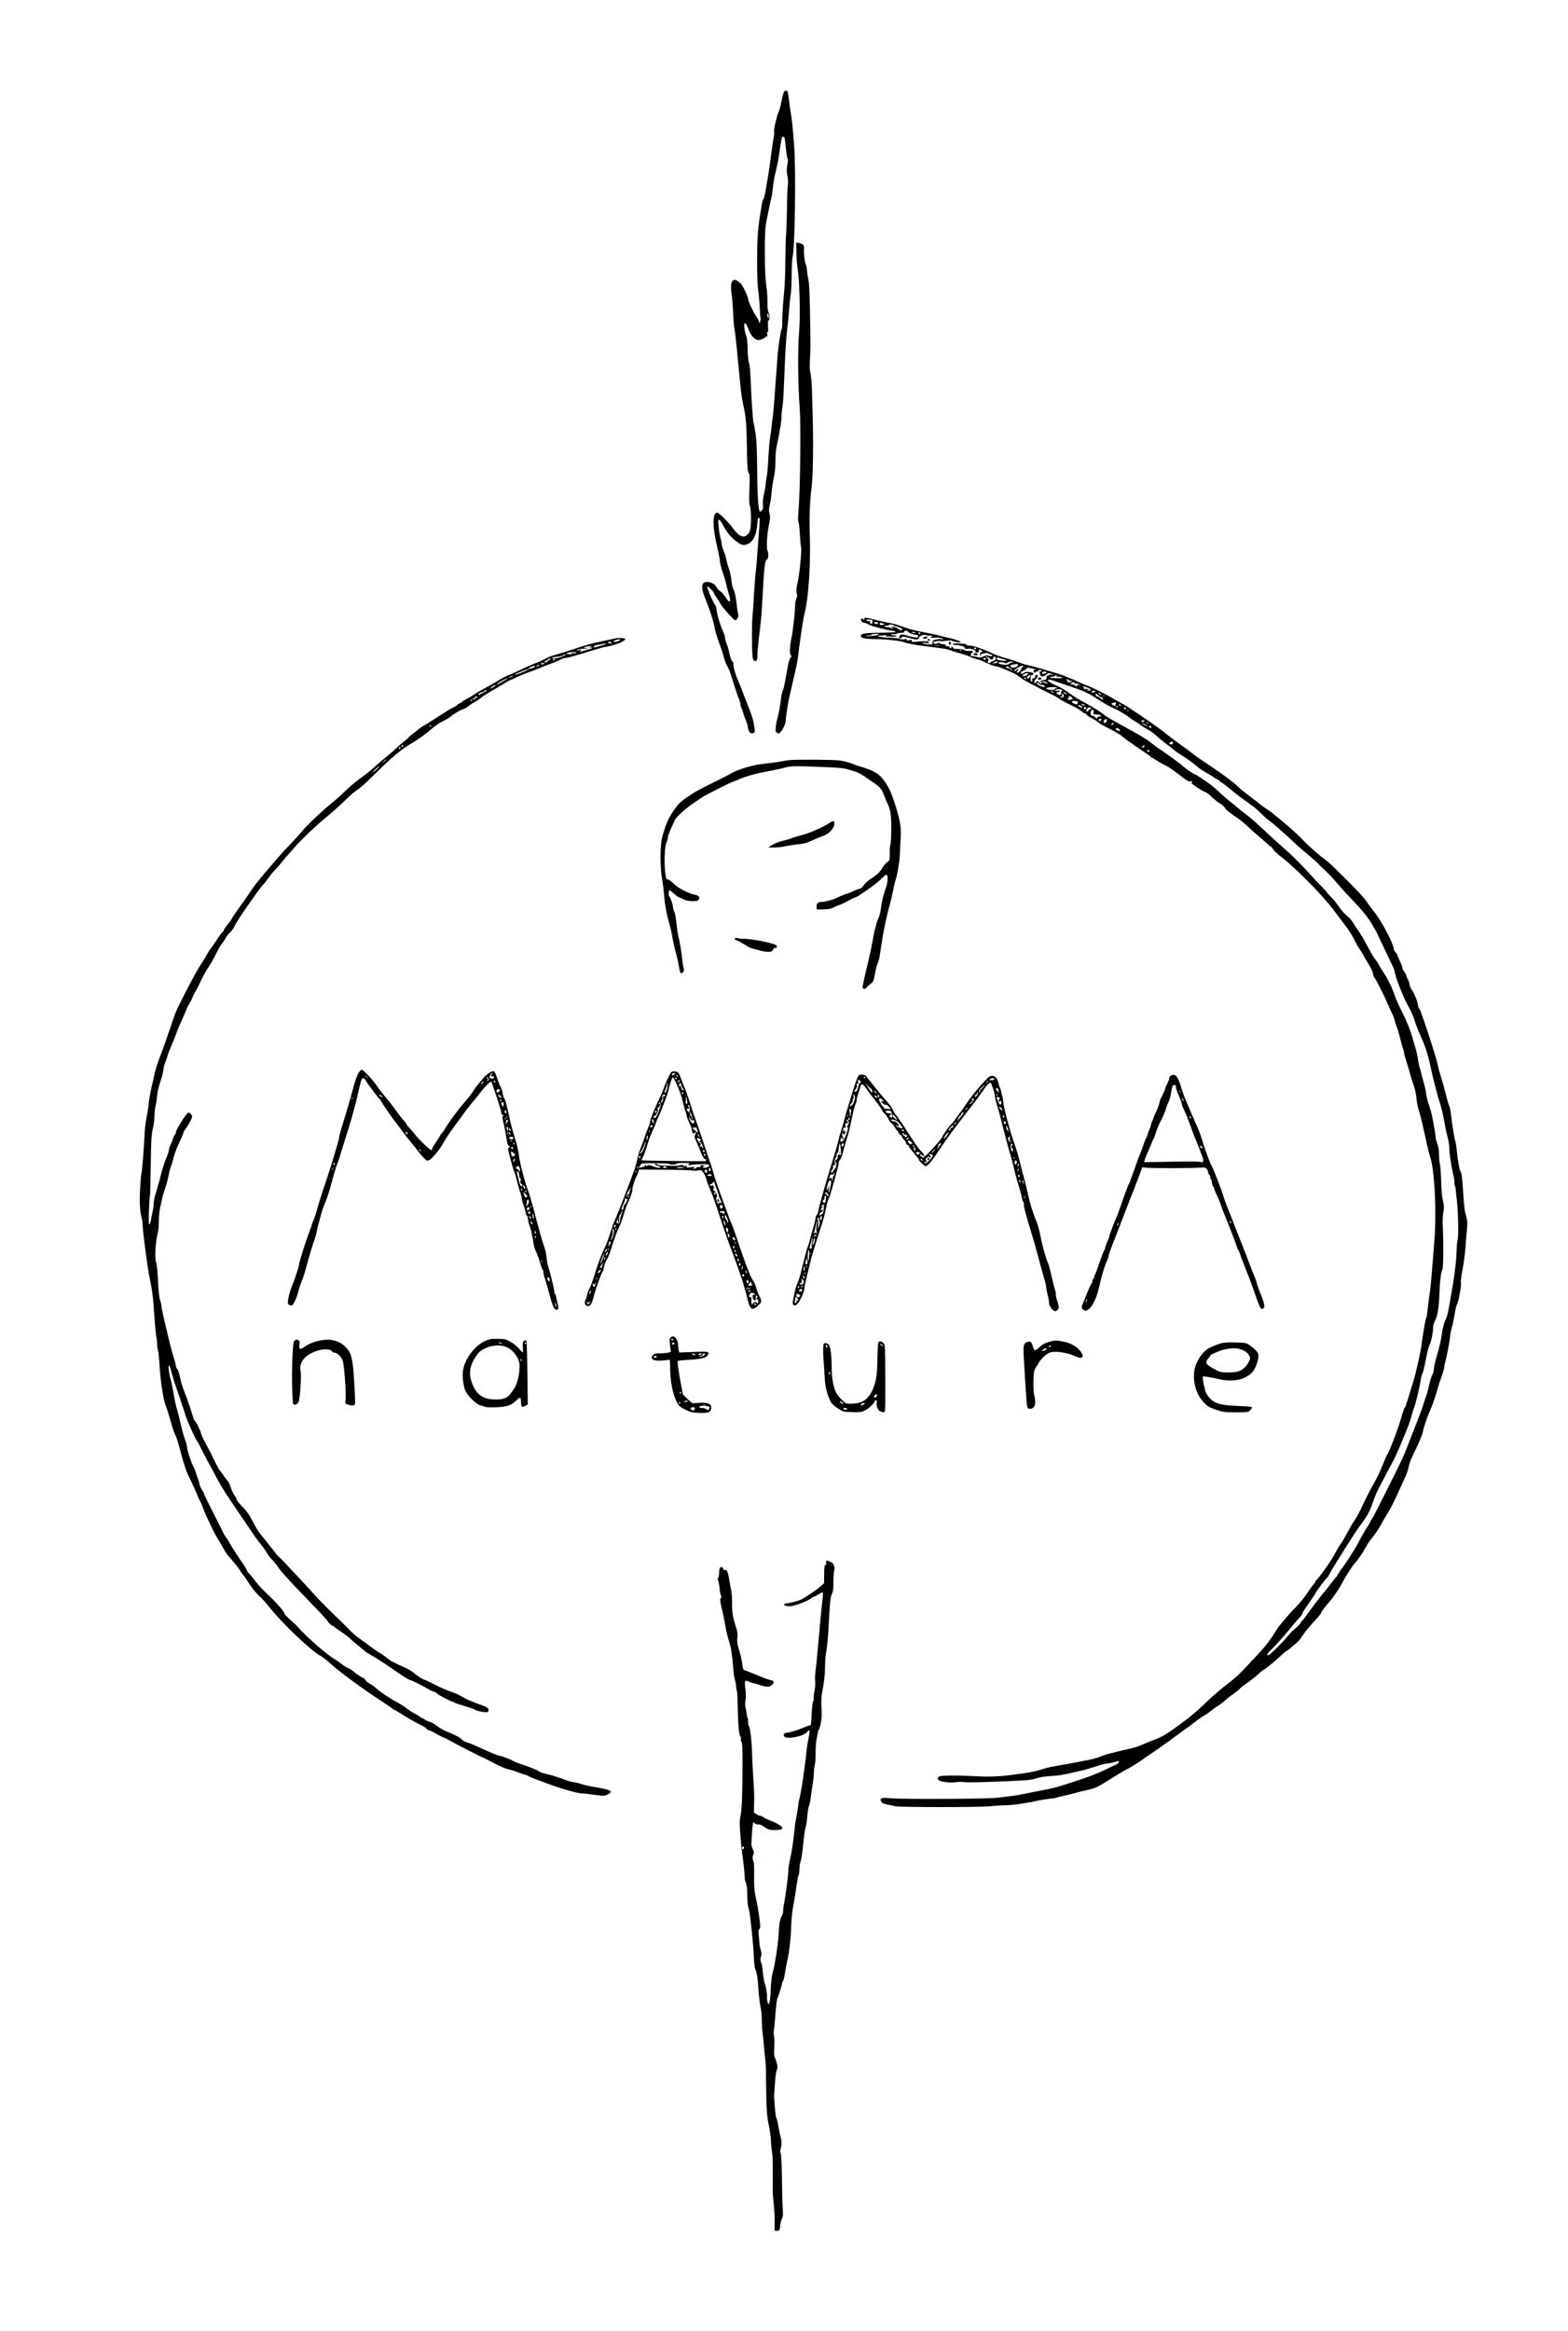 <?xml version="1.0" standalone="no"?>
<!DOCTYPE svg PUBLIC "-//W3C//DTD SVG 20010904//EN"
 "http://www.w3.org/TR/2001/REC-SVG-20010904/DTD/svg10.dtd">
<svg version="1.0" xmlns="http://www.w3.org/2000/svg"
 width="1836pt" height="2728pt" viewBox="0 0 1836 2728"
 preserveAspectRatio="xMidYMid meet">

<g transform="translate(0,2728) scale(0.1,-0.1)"
fill="#000000" stroke="none">
<path d="M9181 26206 c-6 -8 -21 -60 -31 -115 -11 -56 -26 -112 -34 -124 -16
-27 -60 -213 -52 -225 3 -5 1 -34 -4 -63 -6 -30 -21 -139 -35 -244 -14 -104
-30 -212 -35 -240 -6 -27 -17 -93 -25 -145 -9 -52 -20 -97 -26 -101 -6 -3 -14
-30 -19 -60 -4 -30 -13 -83 -19 -119 -28 -180 -36 -292 -36 -545 0 -170 5
-296 12 -340 7 -38 15 -125 18 -191 2 -67 7 -128 10 -136 3 -8 2 -25 -3 -38
l-9 -25 -8 25 c-4 14 -17 39 -29 55 -28 37 -96 180 -96 201 0 31 -61 162 -88
186 -47 44 -71 52 -93 32 -22 -20 -25 -78 -9 -184 5 -36 12 -128 15 -205 3
-77 10 -156 15 -175 5 -19 18 -129 29 -245 46 -488 51 -537 74 -645 33 -157
38 -212 42 -472 4 -264 8 -311 28 -336 6 -8 7 -72 2 -177 -5 -126 -4 -173 7
-202 16 -48 16 -235 -1 -285 -12 -37 -47 -68 -76 -68 -35 0 -78 34 -124 98
-56 76 -163 182 -184 182 -55 0 -56 -165 -2 -390 19 -81 35 -162 35 -180 0
-18 13 -71 29 -119 17 -47 37 -117 46 -156 9 -38 22 -89 30 -113 32 -94 8
-110 -43 -28 -19 29 -47 61 -64 70 -16 10 -33 29 -38 42 -20 53 -120 83 -155
47 -23 -22 -15 -86 21 -173 54 -132 93 -253 109 -334 8 -46 31 -126 51 -178
20 -51 45 -127 56 -168 11 -41 28 -88 38 -105 23 -37 38 -78 85 -230 21 -66
46 -139 56 -162 11 -24 19 -53 19 -65 0 -13 6 -34 13 -48 8 -14 17 -40 20 -58
4 -17 16 -51 27 -74 12 -24 24 -65 27 -91 7 -56 34 -83 66 -66 21 12 21 10 -2
137 -6 28 -32 107 -59 175 -27 67 -64 160 -81 207 -18 47 -39 100 -48 118 -23
53 -46 135 -45 161 1 14 -1 27 -5 30 -17 13 -32 52 -44 112 -7 35 -20 82 -31
105 -10 22 -18 52 -18 67 0 14 -12 52 -26 83 -33 72 -74 209 -74 249 0 17 -7
40 -15 52 -31 44 -103 213 -94 219 10 6 79 -63 79 -79 0 -5 16 -31 35 -57 19
-26 35 -51 35 -55 0 -21 160 -205 179 -205 18 0 44 48 36 67 -4 10 -11 52 -16
93 -11 105 -25 173 -43 208 -9 17 -19 63 -22 104 -4 40 -17 100 -29 133 -13
33 -26 80 -30 105 -4 25 -18 71 -31 102 -13 32 -24 68 -24 80 0 13 -7 48 -15
78 -8 30 -18 90 -21 133 -6 67 -5 77 8 72 9 -4 24 -23 34 -43 54 -106 108
-170 189 -225 46 -31 71 -33 118 -11 59 28 95 107 104 227 5 70 13 91 27 69 3
-5 1 -58 -4 -118 -5 -60 -14 -179 -20 -264 -5 -85 -15 -192 -20 -237 -6 -44
-15 -164 -21 -265 -5 -100 -14 -219 -18 -263 -5 -44 -7 -173 -6 -287 3 -169 6
-211 19 -223 8 -8 19 -15 25 -15 11 0 24 39 20 61 -3 19 9 151 26 284 14 112
23 213 30 340 22 415 31 505 55 505 16 0 22 75 8 102 -17 31 -7 203 18 318 13
61 14 83 5 118 -10 34 -9 55 3 105 8 34 18 100 21 146 4 47 15 123 26 170 12
55 19 125 19 196 0 61 6 139 15 175 14 63 22 107 45 237 6 34 11 83 11 110 0
26 4 73 10 103 10 62 14 141 29 515 6 143 17 314 25 380 9 66 20 177 25 248 5
70 14 155 20 190 5 34 10 136 10 227 0 91 5 182 11 203 26 96 40 984 19 1282
-14 200 -28 342 -40 400 -5 28 -14 91 -20 140 -6 50 -13 98 -16 108 -6 21 -27
22 -43 3z m4 -536 c4 -6 11 -59 16 -118 5 -59 14 -115 20 -125 7 -12 6 -37 -2
-78 -9 -48 -9 -75 1 -129 8 -41 10 -84 5 -107 -4 -21 -9 -144 -10 -273 -2
-129 -7 -269 -11 -310 -4 -41 -7 -181 -8 -310 -1 -129 -7 -287 -14 -350 -14
-135 -25 -317 -22 -380 0 -24 -3 -53 -9 -65 -11 -24 -43 -237 -47 -320 -2 -33
-8 -114 -13 -180 -6 -66 -15 -196 -21 -290 -7 -93 -16 -199 -22 -235 -5 -36
-11 -85 -13 -110 -2 -25 -8 -72 -14 -105 -11 -69 -18 -155 -27 -310 -3 -60 -9
-132 -14 -160 -5 -27 -12 -77 -16 -110 -3 -33 -13 -87 -21 -120 -9 -36 -13
-81 -10 -112 4 -42 2 -54 -14 -69 -10 -9 -21 -15 -22 -13 -18 22 -29 189 -31
474 -2 248 -7 357 -19 440 -9 61 -20 117 -23 125 -8 22 -24 245 -33 475 -5
127 -13 211 -21 230 -8 18 -14 78 -16 155 -1 82 -7 138 -16 160 -19 45 -31
137 -19 144 12 8 23 -9 50 -79 26 -68 72 -115 112 -115 31 0 89 30 89 45 0 6
5 3 10 -5 6 -10 8 -2 4 25 -4 27 -2 36 4 27 6 -9 8 13 5 62 -3 50 -1 76 6 76
15 0 14 70 -2 100 -8 15 -12 58 -11 110 1 47 -2 117 -8 155 -18 136 -22 202
-22 445 -1 144 4 270 10 305 29 152 46 235 61 295 9 36 19 103 24 150 4 47 18
128 32 180 13 52 30 133 36 180 17 118 33 214 38 223 6 10 21 9 28 -3z m-185
-2092 c0 -36 -4 -35 -14 5 -4 16 -2 27 4 27 5 0 10 -14 10 -32z"/>
<path d="M9325 24323 c1 -65 10 -170 20 -233 18 -124 26 -521 13 -680 -19
-224 -16 -599 7 -925 14 -200 4 -968 -15 -1178 -6 -75 -7 -124 -1 -136 6 -10
13 -76 17 -147 4 -71 10 -138 14 -150 11 -29 -21 -339 -42 -419 -14 -48 -16
-116 -6 -131 5 -6 1 -27 -7 -47 -8 -20 -15 -60 -15 -89 0 -66 -26 -295 -40
-363 -22 -99 -27 -197 -12 -212 12 -12 12 -16 -2 -32 -9 -10 -21 -45 -27 -77
-6 -32 -14 -79 -19 -104 -5 -25 -14 -76 -21 -115 -7 -38 -16 -74 -20 -80 -8
-11 -21 -67 -24 -105 -6 -61 -28 -180 -42 -230 -9 -30 -18 -77 -20 -105 -4
-43 -1 -52 17 -63 18 -11 23 -10 40 10 29 34 60 101 60 127 0 44 30 236 50
316 20 86 63 271 79 345 6 25 19 119 30 210 25 193 47 333 66 410 42 168 67
551 58 860 -8 259 -3 404 22 615 15 127 20 519 11 820 -3 88 -7 225 -9 305 -3
80 -10 166 -17 193 -9 33 -10 85 -6 170 8 147 8 91 1 512 -4 253 -10 368 -20
415 -8 36 -16 88 -17 115 -2 28 -7 53 -11 56 -12 9 -29 148 -23 184 7 39 -11
62 -55 70 l-36 7 2 -119z"/>
<path d="M10119 20033 c0 -11 -3 -13 -6 -5 -6 16 -33 16 -33 -1 0 -18 21 -37
41 -37 10 0 33 -9 51 -20 33 -19 212 -66 277 -72 19 -2 36 -7 38 -13 2 -6 -61
-10 -175 -11 -178 -1 -232 -9 -232 -37 0 -26 50 -37 168 -37 111 0 311 -22
334 -36 6 -4 43 -13 82 -21 71 -14 124 -21 326 -46 58 -7 114 -18 125 -24 12
-6 58 -21 103 -33 46 -11 107 -32 137 -46 30 -13 69 -27 87 -31 18 -3 54 -16
80 -29 53 -27 126 -54 147 -54 22 0 189 -70 229 -95 20 -13 50 -34 66 -47 17
-13 66 -41 110 -64 45 -22 95 -48 111 -57 17 -9 68 -35 115 -58 47 -22 94 -49
105 -59 11 -10 65 -39 120 -65 55 -26 115 -60 133 -76 18 -16 39 -29 46 -29 8
0 16 -7 19 -15 4 -8 32 -28 65 -44 32 -16 64 -36 71 -45 7 -9 43 -31 80 -49
121 -61 186 -99 216 -128 17 -15 95 -71 175 -125 80 -53 146 -100 148 -105 2
-5 8 -9 14 -9 5 0 24 -11 41 -24 18 -13 61 -38 96 -56 62 -31 89 -49 226 -154
44 -34 66 -45 83 -41 22 5 32 -10 11 -17 -13 -4 144 -108 164 -108 8 0 43 -27
77 -60 35 -32 78 -66 95 -74 18 -9 42 -30 55 -48 22 -33 53 -58 160 -130 30
-21 84 -66 120 -101 36 -34 81 -74 100 -89 19 -15 62 -52 95 -82 33 -31 63
-56 67 -56 3 0 15 -15 27 -32 11 -18 50 -55 87 -83 160 -120 485 -448 612
-616 91 -122 152 -203 165 -219 23 -29 75 -115 93 -155 10 -22 35 -66 56 -97
21 -31 38 -59 38 -61 0 -3 27 -49 60 -103 33 -55 58 -106 55 -115 -3 -9 5 -31
18 -50 30 -45 108 -198 141 -276 14 -35 42 -95 61 -135 19 -39 35 -79 35 -88
0 -9 11 -43 24 -76 13 -34 33 -103 45 -155 13 -52 27 -102 32 -111 5 -10 9
-27 9 -39 0 -11 11 -53 25 -94 13 -40 33 -106 44 -147 11 -40 31 -107 46 -148
14 -41 28 -104 30 -140 3 -36 12 -89 20 -117 8 -29 22 -77 30 -105 8 -29 33
-138 56 -242 22 -104 45 -201 51 -215 54 -140 81 -638 54 -985 -37 -471 -47
-583 -56 -627 -5 -25 -14 -97 -20 -160 -7 -63 -15 -118 -20 -124 -8 -10 -42
-206 -55 -315 -8 -75 -72 -360 -96 -429 -11 -31 -31 -96 -45 -146 -14 -49 -30
-98 -35 -107 -5 -10 -9 -25 -9 -33 0 -8 -4 -15 -9 -15 -4 0 -18 -37 -31 -82
-40 -147 -157 -456 -180 -478 -3 -3 -23 -50 -45 -105 -38 -95 -83 -188 -129
-265 -19 -31 -87 -167 -130 -260 -23 -49 -57 -110 -82 -145 -12 -17 -39 -61
-59 -100 -61 -111 -75 -136 -99 -169 -13 -17 -43 -69 -68 -116 -40 -78 -199
-300 -219 -308 -5 -2 -9 -9 -9 -17 0 -7 -8 -19 -17 -26 -9 -8 -40 -51 -70 -97
-29 -45 -93 -124 -142 -175 -49 -50 -111 -119 -137 -152 -27 -33 -51 -62 -55
-65 -3 -3 -25 -36 -49 -75 -24 -38 -60 -90 -79 -115 -20 -25 -43 -54 -51 -64
-8 -11 -47 -53 -86 -95 -227 -244 -206 -224 -410 -386 -49 -38 -139 -119 -201
-179 -62 -60 -153 -139 -201 -175 -221 -166 -275 -201 -381 -242 -58 -22 -130
-51 -160 -65 -29 -14 -83 -31 -120 -39 -62 -13 -113 -25 -255 -61 -33 -8 -79
-24 -104 -35 -24 -11 -88 -29 -141 -39 -164 -32 -262 -51 -356 -66 -49 -8
-112 -21 -140 -30 -119 -36 -156 -44 -255 -59 -258 -38 -386 -46 -574 -34
-100 5 -235 9 -300 7 -100 -3 -121 -6 -130 -20 -8 -14 -7 -21 6 -34 21 -21
136 -34 208 -23 30 5 67 5 82 1 35 -9 441 3 743 22 33 3 79 11 102 19 46 17
89 24 213 32 47 3 121 15 165 25 44 11 113 26 153 35 40 8 118 31 174 50 57
19 117 35 134 35 17 0 53 7 80 15 27 8 50 15 52 15 1 0 2 -7 2 -16 0 -8 -16
-22 -35 -29 -19 -8 -74 -34 -122 -58 -103 -50 -204 -88 -403 -152 -199 -64
-189 -61 -340 -90 -74 -14 -169 -33 -210 -42 -41 -9 -102 -19 -135 -23 -33 -4
-109 -13 -170 -21 -125 -15 -1105 -20 -1260 -6 -104 10 -125 2 -108 -36 9 -20
24 -28 70 -37 32 -6 74 -16 95 -21 50 -13 988 -13 1113 0 55 6 136 11 179 11
75 0 249 25 380 55 34 7 93 17 131 21 39 3 81 11 95 16 14 5 48 14 75 19 28 5
79 18 115 28 36 10 101 27 145 36 108 23 144 40 298 139 73 46 155 95 182 108
28 13 76 42 109 64 32 21 66 44 75 49 9 6 18 13 21 16 3 3 37 27 75 51 39 25
126 86 195 137 69 50 158 115 198 144 40 28 101 74 135 101 34 26 76 55 92 63
17 9 48 30 70 47 22 17 45 34 50 39 6 4 30 20 54 36 24 16 60 44 80 62 20 19
61 51 92 72 30 20 65 48 77 62 11 13 40 36 64 52 42 26 153 115 173 138 6 6
35 28 65 47 30 20 97 75 148 122 51 47 96 86 101 86 4 0 22 12 38 27 17 16 46
41 66 56 20 15 53 53 73 85 33 51 86 114 192 230 17 20 32 40 32 45 0 10 58
88 103 137 36 39 115 157 142 210 38 76 126 213 155 240 14 14 69 89 84 115
48 85 73 127 94 152 55 69 99 132 127 185 16 32 50 90 75 130 41 66 76 136
153 308 14 30 38 84 55 120 16 36 33 87 37 114 4 27 27 88 50 135 68 139 108
233 116 276 8 42 50 169 73 220 27 57 65 160 86 235 35 119 42 141 67 210 12
36 23 74 23 84 0 11 6 42 14 70 19 67 56 266 56 299 0 14 7 52 16 84 17 60 26
105 43 206 5 32 16 73 25 90 19 42 49 212 42 246 -4 14 6 85 20 156 14 72 29
189 34 260 5 72 13 164 17 205 8 75 5 110 -17 185 -12 38 -19 108 -35 360 -4
61 -13 117 -20 125 -7 8 -17 47 -24 85 -17 99 -18 111 -26 195 -4 41 -11 80
-15 85 -7 11 -32 159 -50 310 -6 49 -15 94 -20 100 -5 6 -23 66 -40 135 -17
69 -42 157 -54 195 -13 39 -29 95 -35 125 -6 30 -20 84 -31 120 -46 153 -143
448 -156 478 -8 18 -14 37 -14 43 0 6 -8 23 -19 37 -10 15 -19 38 -19 52 0 32
-47 148 -71 174 -10 12 -22 39 -26 61 -3 22 -12 49 -19 60 -7 11 -16 32 -19
46 -4 14 -16 36 -27 49 -11 13 -20 32 -20 44 0 12 -14 48 -30 81 -16 33 -30
65 -30 71 0 6 -9 19 -20 29 -11 10 -20 26 -20 35 0 57 -138 322 -225 431 -27
35 -59 77 -70 94 -40 63 -112 143 -260 290 -181 179 -216 212 -275 254 -51 36
-195 166 -249 225 -40 43 -173 162 -241 216 -24 19 -60 49 -80 66 -19 17 -56
44 -81 60 -25 16 -64 43 -85 61 -21 18 -66 52 -99 77 -107 82 -119 91 -145
116 -65 63 -188 156 -340 256 -91 60 -181 122 -200 139 -19 17 -61 49 -92 70
-32 22 -73 51 -91 65 -75 56 -145 109 -158 122 -8 7 -22 18 -31 23 -8 6 -35
25 -59 43 -89 67 -361 249 -395 264 -16 7 -63 33 -104 58 -79 49 -267 143
-310 155 -14 5 -62 25 -107 46 -45 22 -85 39 -89 39 -4 0 -25 9 -48 19 -23 11
-72 29 -111 40 -38 11 -122 36 -185 55 -63 19 -133 37 -155 41 -22 4 -74 20
-115 36 -41 16 -109 37 -150 48 -41 10 -104 33 -140 49 -113 54 -232 95 -276
96 -23 0 -40 4 -38 8 6 10 -24 15 -99 17 -45 1 -66 -2 -62 -9 3 -5 21 -10 38
-10 50 0 107 -19 107 -36 0 -11 7 -13 26 -8 36 9 104 -14 97 -33 -4 -11 1 -14
18 -11 16 2 23 9 21 21 -3 21 6 21 32 2 16 -12 17 -15 4 -15 -21 0 -32 -30
-17 -44 9 -8 10 -6 6 7 -5 13 -2 18 11 16 9 -1 25 2 36 6 11 5 26 3 37 -3 10
-7 26 -12 34 -12 8 0 15 -4 15 -10 0 -13 -47 -13 -52 -1 -1 5 -22 1 -46 -10
-37 -17 -48 -18 -85 -8 -23 7 -47 12 -54 10 -21 -3 -23 16 -2 37 18 20 19 22
2 24 -10 0 -31 0 -46 -1 -16 -1 -35 3 -43 10 -8 7 -42 12 -74 13 -42 0 -60 4
-60 13 0 17 -17 17 -24 1 -3 -9 -8 -8 -16 5 -8 13 -21 17 -43 14 -18 -2 -24
-2 -14 0 26 6 10 23 -22 23 -15 0 -32 5 -38 11 -8 8 -16 7 -31 -2 -16 -10 -23
-10 -36 4 -15 14 -13 16 28 22 25 4 49 4 54 1 6 -3 34 -1 62 4 32 6 57 6 64 1
13 -11 106 -26 106 -17 0 11 -75 37 -145 51 -38 8 -92 21 -120 29 -27 8 -104
24 -170 36 -109 20 -178 39 -303 85 -24 8 -69 20 -100 24 -32 5 -102 21 -157
35 -118 31 -135 32 -136 9z m96 -13 c11 -5 14 -9 6 -9 -7 -1 -11 -7 -7 -16 3
-9 0 -15 -9 -15 -19 0 -28 17 -13 23 7 3 1 6 -14 6 -15 1 -30 6 -33 11 -8 12
42 12 70 0z m65 -34 c0 -9 -7 -12 -20 -9 -31 8 -34 23 -6 23 16 0 26 -6 26
-14z m64 -5 c19 -7 18 -8 -4 -14 -25 -6 -40 -2 -40 14 0 11 17 11 44 0z m121
-21 c3 -5 12 -10 19 -10 8 0 30 -7 51 -16 28 -11 35 -18 26 -27 -8 -8 -19 -5
-42 12 -16 12 -47 24 -67 27 -28 3 -31 2 -12 -4 14 -4 20 -11 14 -14 -5 -4
-16 -3 -24 3 -8 5 -27 9 -42 9 -16 0 -28 5 -28 11 0 7 10 9 25 7 13 -3 22 -1
19 3 -3 5 8 9 25 9 16 0 33 -4 36 -10z m166 -68 c-19 -6 57 -41 92 -42 20 0
27 -5 27 -19 0 -17 -5 -17 -52 -9 -29 5 -62 13 -73 18 -11 5 -34 10 -51 12
-24 3 -33 -1 -41 -19 -10 -20 -8 -23 8 -23 10 0 19 5 19 11 0 13 26 9 109 -14
62 -17 83 -14 96 15 11 23 55 34 84 22 9 -4 30 -6 46 -5 28 2 29 2 11 -12 -17
-13 -13 -14 46 -11 48 3 70 -1 84 -12 19 -15 19 -15 -1 -9 -27 9 -25 9 -72 0
-42 -7 -47 -13 -44 -45 1 -12 -9 -14 -51 -12 -29 2 -57 8 -63 14 -7 7 4 8 33
3 25 -4 42 -3 42 3 0 19 -53 22 -177 9 -24 -3 -30 0 -25 11 4 12 -1 14 -26 9
-24 -5 -34 -2 -41 11 -6 9 -11 11 -11 5 0 -12 -42 -10 -80 4 -8 3 -62 8 -120
10 -58 3 -109 9 -114 14 -6 5 0 9 16 9 14 0 41 2 59 5 25 4 29 3 14 -4 -15 -6
-2 -10 48 -12 38 -2 71 -1 74 4 2 4 -4 8 -14 9 -10 0 -23 2 -30 2 -6 1 -15 5
-20 10 -4 5 5 6 23 3 17 -3 36 -1 42 5 6 6 29 11 52 11 28 0 40 4 37 12 -3 7
6 12 26 12 18 0 26 -2 18 -5z m89 -18 c0 -2 -9 -4 -20 -4 -11 0 -20 4 -20 9 0
5 9 7 20 4 11 -3 20 -7 20 -9z m55 -4 c3 -5 -1 -10 -10 -10 -9 0 -13 5 -10 10
3 6 8 10 10 10 2 0 7 -4 10 -10z m-485 -19 c-8 -5 -51 -12 -95 -15 -56 -4 -70
-3 -45 4 19 4 38 6 42 4 5 -3 8 0 8 5 0 7 22 11 53 11 34 -1 47 -4 37 -9z
m713 -128 c-13 -2 -35 -2 -50 0 -16 2 -5 4 22 4 28 0 40 -2 28 -4z m427 -33
c0 -5 -4 -10 -9 -10 -6 0 -13 5 -16 10 -3 6 1 10 9 10 9 0 16 -4 16 -10z
m-173 -26 c-3 -3 -12 -4 -19 -1 -8 3 -5 6 6 6 11 1 17 -2 13 -5z m303 -75 c0
-5 5 -7 10 -4 6 3 13 -1 16 -9 9 -23 44 -20 44 4 0 13 5 18 15 14 27 -11 18
-44 -15 -50 -16 -4 -30 -10 -30 -15 0 -5 -9 -9 -20 -9 -18 0 -19 3 -10 20 9
17 7 24 -12 40 -13 11 -17 19 -10 20 6 0 12 -5 12 -11z m182 -23 c21 -4 40
-11 43 -16 7 -11 -96 -1 -109 10 -13 12 4 33 17 22 7 -5 29 -12 49 -16z m-197
4 c3 -5 -1 -10 -9 -10 -8 0 -18 5 -21 10 -3 6 1 10 9 10 8 0 18 -4 21 -10z
m135 -40 c0 -5 -6 -10 -14 -10 -8 0 -23 -3 -33 -6 -16 -6 -16 -5 2 9 23 19 45
22 45 7z m180 -1 c12 -8 10 -9 -7 -4 -14 4 -25 1 -30 -9 -4 -8 -21 -15 -38
-17 -37 -3 -95 10 -95 22 0 12 67 11 75 -1 4 -6 16 -5 33 5 32 17 42 18 62 4z
m60 -32 c0 -18 -43 -37 -69 -30 -35 9 -25 31 17 36 20 2 40 4 45 5 4 1 7 -4 7
-11z m60 -17 c0 -5 -4 -10 -10 -10 -5 0 -10 -6 -10 -13 0 -21 -33 -54 -48 -49
-10 3 -9 8 4 23 9 10 12 19 7 19 -6 0 -16 -7 -23 -15 -7 -8 -17 -12 -22 -9 -6
4 9 19 33 35 46 29 69 36 69 19z m-165 -11 c4 -6 17 -14 29 -19 16 -7 17 -9 4
-9 -9 -1 -20 4 -23 9 -3 6 -15 10 -26 10 -10 0 -19 5 -19 10 0 13 27 13 35 -1z
m290 -18 c24 -5 31 -9 18 -10 -25 -1 -28 -8 -13 -31 6 -10 10 -11 10 -2 0 6 9
12 20 12 11 0 20 5 20 10 0 13 27 13 35 -1 4 -6 0 -9 -8 -7 -18 3 -19 -6 -6
-41 8 -19 14 -22 36 -16 15 3 34 14 42 24 14 16 20 17 51 4 l35 -13 -32 3
c-18 2 -33 0 -33 -5 0 -4 -6 -7 -12 -5 -8 1 -13 -8 -13 -23 0 -18 -6 -25 -20
-26 -29 -3 -75 -23 -52 -23 9 -1 17 -5 17 -11 0 -15 -17 -12 -35 6 -15 15 -17
15 -35 -1 -19 -17 -20 -17 -20 2 0 11 11 30 25 43 25 24 25 40 -1 40 -8 0 -14
-9 -14 -20 0 -13 -7 -20 -19 -20 -15 0 -18 -5 -14 -21 4 -16 2 -20 -8 -17 -9
3 -13 16 -11 39 l4 34 -21 -25 c-16 -20 -20 -21 -21 -8 0 9 -3 18 -7 21 -5 2
-3 2 4 1 7 -2 15 1 19 7 3 6 13 8 22 4 14 -5 31 9 32 26 0 4 -21 9 -47 13 -35
5 -51 2 -64 -10 -10 -9 -23 -13 -28 -9 -19 11 -12 21 24 35 19 8 35 19 35 26
0 13 13 12 85 -5z m149 -40 c3 -5 -7 -11 -22 -14 -31 -6 -37 -3 -27 12 8 13
42 14 49 2z m-214 -18 c0 -12 -52 -33 -63 -26 -13 8 21 33 45 33 10 0 18 -3
18 -7z m330 -23 c-11 -7 -6 -10 20 -10 19 0 42 -5 50 -10 10 -6 -14 -9 -73 -8
-48 1 -82 5 -75 10 7 4 23 8 35 8 12 0 25 5 28 10 3 6 12 10 18 10 7 0 6 -4
-3 -10z m-355 -30 c3 -5 2 -10 -4 -10 -5 0 -13 5 -16 10 -3 6 -2 10 4 10 5 0
13 -4 16 -10z m330 -30 c11 -5 89 -32 174 -60 171 -57 220 -79 336 -155 88
-57 135 -83 210 -116 42 -18 158 -91 175 -109 3 -3 25 -18 50 -32 25 -14 55
-34 67 -45 12 -10 50 -34 84 -53 34 -19 81 -53 104 -75 22 -22 66 -58 95 -80
30 -21 73 -55 96 -74 23 -20 67 -52 99 -70 31 -19 74 -48 94 -63 20 -15 47
-37 61 -47 14 -11 36 -29 49 -40 13 -12 54 -37 90 -58 36 -20 80 -47 97 -60
17 -12 36 -23 42 -23 7 0 12 -4 12 -8 0 -5 10 -14 23 -20 12 -6 63 -45 112
-86 50 -42 122 -97 160 -123 39 -26 72 -51 73 -55 2 -4 8 -8 13 -8 6 0 46 -34
89 -76 44 -42 89 -84 102 -92 43 -30 153 -124 258 -223 109 -102 120 -111 190
-169 59 -49 131 -112 144 -128 6 -8 24 -26 40 -40 61 -55 133 -131 180 -188
26 -32 87 -100 135 -149 158 -166 216 -236 273 -334 31 -53 57 -100 58 -104 0
-4 45 -100 100 -213 55 -113 100 -211 100 -218 0 -54 101 -312 167 -427 27
-46 59 -120 71 -164 13 -44 42 -118 64 -165 48 -102 89 -225 113 -340 31 -149
84 -358 116 -452 16 -50 39 -146 50 -212 11 -67 29 -149 39 -183 10 -34 20
-95 20 -135 2 -68 28 -235 50 -319 6 -20 10 -54 10 -76 0 -22 3 -43 7 -47 4
-4 8 -23 9 -44 1 -20 7 -77 13 -125 15 -114 21 -424 9 -457 -5 -14 -11 -70
-12 -125 -4 -139 -29 -332 -72 -565 -9 -47 -20 -112 -26 -145 -6 -33 -18 -76
-28 -95 -23 -45 -39 -107 -50 -189 -9 -68 -25 -137 -66 -277 -13 -45 -24 -97
-24 -116 0 -19 -9 -52 -20 -73 -12 -22 -28 -74 -36 -115 -8 -41 -21 -91 -28
-110 -7 -19 -23 -66 -35 -105 -12 -38 -29 -88 -38 -110 -8 -22 -19 -49 -23
-60 -18 -48 -98 -251 -160 -410 -12 -30 -89 -193 -121 -255 -15 -30 -76 -152
-135 -270 -59 -118 -110 -217 -113 -220 -3 -3 -15 -23 -26 -45 -11 -22 -37
-65 -57 -97 -21 -31 -63 -105 -93 -164 -45 -86 -164 -270 -215 -331 -5 -7 -10
-17 -10 -23 0 -5 -4 -10 -10 -10 -5 0 -10 -6 -10 -14 0 -8 -4 -16 -8 -18 -4
-1 -37 -41 -72 -88 -35 -47 -71 -92 -80 -100 -15 -14 -186 -240 -220 -291 -8
-12 -23 -29 -32 -38 -10 -8 -18 -20 -18 -25 0 -9 -55 -63 -88 -88 -10 -7 -42
-42 -72 -78 -62 -73 -173 -184 -207 -207 -38 -25 -29 8 13 48 35 33 173 185
204 225 50 63 100 122 133 157 20 21 37 44 37 52 0 7 34 61 76 121 42 60 79
116 82 124 8 21 120 167 130 172 5 1 20 24 33 51 38 75 338 549 360 567 3 3
28 39 56 80 34 50 62 108 84 175 18 55 51 134 73 175 21 41 56 107 76 145 20
39 58 111 85 160 43 81 84 175 173 395 17 41 40 111 52 155 12 44 26 89 31
100 18 45 64 239 75 315 3 25 12 59 20 76 14 31 17 47 50 214 9 47 23 99 31
115 21 41 42 140 43 197 0 29 9 64 25 95 30 57 44 151 51 338 4 125 16 216 35
262 10 26 12 336 3 497 -3 69 -1 132 7 171 10 51 9 71 -5 130 -12 45 -19 125
-21 226 -2 86 -9 176 -14 200 -6 24 -11 77 -11 116 0 48 -7 91 -20 125 -11 29
-20 64 -20 78 0 23 -15 115 -42 250 -6 30 -22 85 -35 123 -14 37 -29 98 -34
135 -4 37 -18 99 -30 137 -11 39 -25 89 -30 113 -5 24 -12 48 -15 54 -4 5 -10
35 -15 66 -12 84 -16 103 -66 272 -34 116 -65 194 -124 312 -43 86 -83 176
-89 200 -7 23 -29 79 -51 123 -39 81 -48 95 -84 150 -27 40 -42 66 -54 91 -5
11 -20 34 -34 50 -14 16 -43 63 -65 104 -73 139 -117 212 -160 270 -10 14 -29
43 -42 65 -14 22 -36 49 -50 60 -42 33 -89 85 -124 139 -19 28 -54 71 -80 96
-25 24 -46 48 -46 52 0 4 -33 40 -73 80 -40 40 -92 96 -116 123 -58 67 -198
210 -257 263 -27 24 -89 80 -139 124 -49 44 -121 110 -160 147 -78 75 -165
150 -240 206 -27 21 -59 46 -70 57 -11 10 -49 42 -85 69 -36 28 -96 81 -135
118 -38 37 -104 89 -145 116 -41 27 -77 52 -80 55 -3 3 -31 19 -64 35 -32 17
-80 49 -106 73 -53 46 -164 128 -280 206 -41 27 -97 69 -125 92 -27 23 -120
80 -205 126 -253 139 -304 168 -325 187 -31 29 -162 110 -253 157 -46 24 -118
69 -160 100 -42 31 -97 65 -122 76 -82 34 -130 62 -130 75 0 14 34 10 75 -7z
m170 10 c3 -5 16 -10 27 -10 27 0 21 -5 -14 -14 -21 -5 -28 -3 -28 8 0 8 -6
17 -12 19 -8 3 -7 6 4 6 9 1 20 -3 23 -9z m-250 -33 c7 -6 0 -7 -20 -3 -16 4
-34 12 -40 17 -7 7 0 8 20 3 17 -3 35 -11 40 -17z m313 1 c-2 -8 6 -12 20 -10
13 1 31 -3 40 -9 14 -9 14 -10 -5 -6 -17 4 -23 0 -23 -11 0 -13 -2 -14 -9 -4
-5 8 -24 17 -42 22 l-34 7 25 11 c14 6 26 11 28 11 1 1 1 -5 0 -11z m-408 -13
c7 -9 19 -14 26 -11 6 2 20 -2 31 -9 17 -14 17 -14 -5 -15 -25 0 -82 29 -82
42 0 13 17 9 30 -7z m573 -47 c15 -5 27 -14 27 -18 0 -16 -20 -21 -37 -10 -15
9 -14 10 7 5 22 -5 23 -4 7 5 -10 7 -30 9 -45 6 -15 -3 -21 -3 -14 0 10 5 10
9 0 22 -11 14 -10 15 7 8 11 -4 32 -13 48 -18z m-367 0 c5 -8 2 -9 -10 -5 -9
4 -15 3 -12 -2 9 -14 -18 -20 -63 -14 -42 6 -55 19 -23 25 48 9 101 7 108 -4z
m64 -29 c0 -5 -5 -9 -11 -9 -6 0 -8 -8 -4 -19 7 -23 -15 -33 -38 -16 -23 16
-22 25 3 25 11 0 20 4 20 10 0 5 -13 7 -30 5 -35 -4 -39 2 -8 14 25 9 68 3 68
-10z m-104 -27 c-4 -3 -14 2 -24 12 -16 18 -16 18 6 6 13 -6 21 -14 18 -18z
m480 6 c-18 -10 -39 -2 -31 12 3 4 15 6 26 3 19 -5 19 -7 5 -15z m-336 -8 c8
-5 12 -11 9 -14 -3 -3 -14 1 -25 9 -21 16 -8 20 16 5z m413 -50 c8 0 17 -7 21
-15 7 -20 -1 -19 -31 5 -14 11 -32 20 -39 20 -8 0 -14 9 -14 20 0 18 2 17 25
-5 13 -14 31 -25 38 -25z m-2 33 c13 -15 12 -15 -8 -4 -24 12 -29 21 -14 21 5
0 15 -7 22 -17z m-435 -18 c3 -18 -27 -29 -40 -14 -8 9 -6 10 8 5 13 -4 17 -2
13 8 -6 15 3 30 12 21 3 -3 6 -12 7 -20z m104 -38 c0 -6 -3 -7 -7 -4 -3 4 -11
3 -17 -3 -7 -5 -17 -5 -26 1 -13 8 -13 10 0 19 8 5 11 10 7 10 -5 0 -5 5 -2
11 8 11 45 -17 45 -34z m377 37 c-3 -3 -12 -4 -19 -1 -8 3 -5 6 6 6 11 1 17
-2 13 -5z m-315 -75 c-6 -27 -20 -30 -51 -11 -35 21 -27 30 24 27 20 -1 29 -6
27 -16z m444 -15 c-3 -9 -6 -18 -6 -20 0 -10 -29 -3 -39 10 -12 14 -8 17 43
25 4 0 5 -6 2 -15z m-366 -14 c12 -8 10 -9 -7 -7 -12 2 -26 6 -29 10 -11 11
19 8 36 -3z m430 -6 c0 -2 -7 -4 -15 -4 -8 0 -15 4 -15 10 0 5 7 7 15 4 8 -4
15 -8 15 -10z m-455 -15 c5 -5 1 -9 -12 -9 -11 0 -27 7 -34 16 -12 15 -11 16
11 9 14 -4 29 -11 35 -16z m410 1 c3 -5 1 -10 -4 -10 -6 0 -11 5 -11 10 0 6 2
10 4 10 3 0 8 -4 11 -10z m-365 -21 c0 -5 -7 -9 -15 -9 -15 0 -20 12 -9 23 8
8 24 -1 24 -14z m55 1 c3 -5 0 -10 -8 -10 -8 0 -17 -7 -21 -15 -7 -18 -26 -20
-26 -2 0 28 42 49 55 27z m410 0 c3 -5 -1 -10 -9 -10 -9 0 -16 5 -16 10 0 6 4
10 9 10 6 0 13 -4 16 -10z m-381 -52 c-5 -18 -4 -19 60 -22 11 -1 21 -7 24
-15 3 -10 0 -12 -11 -8 -10 4 -21 -1 -27 -11 -9 -16 -11 -16 -26 3 -8 11 -22
19 -30 17 -23 -5 -35 40 -16 61 12 13 17 15 24 5 4 -7 5 -21 2 -30z m413 26
c-3 -3 -12 -4 -19 -1 -8 3 -5 6 6 6 11 1 17 -2 13 -5z m-323 -109 c-7 -17 -20
-20 -28 -6 -4 5 0 12 6 14 23 9 28 7 22 -8z m63 -19 c-4 -9 -13 -16 -22 -16
-18 0 -19 5 -4 32 13 24 35 9 26 -16z m443 4 c0 -5 -9 -10 -21 -10 -11 0 -17
5 -14 10 3 6 13 10 21 10 8 0 14 -4 14 -10z m45 -28 c-3 -3 -11 0 -18 7 -9 10
-8 11 6 5 10 -3 15 -9 12 -12z m-410 -8 c-9 -9 -19 -13 -23 -10 -3 4 0 11 8
16 24 15 33 11 15 -6z m401 -22 c-5 -4 -66 26 -66 33 0 3 16 -3 35 -12 19 -9
33 -18 31 -21z m41 -19 c-3 -3 -11 -2 -17 2 -9 6 -9 10 1 16 14 8 27 -7 16
-18z m-374 -17 c10 -8 15 -16 10 -19 -13 -8 -55 12 -48 23 8 13 16 12 38 -4z
m631 -155 c9 -15 -18 -31 -34 -20 -13 8 -13 10 0 19 19 12 27 12 34 1z m-334
-46 c0 -8 -7 -15 -16 -15 -14 0 -14 3 -4 15 7 8 14 15 16 15 2 0 4 -7 4 -15z
m60 -55 c0 -5 -7 -10 -15 -10 -8 0 -15 5 -15 10 0 6 7 10 15 10 8 0 15 -4 15
-10z"/>
<path d="M10816 19821 c-18 -7 -18 -8 -3 -14 20 -7 47 1 47 14 0 11 -17 11
-44 0z"/>
<path d="M10860 19790 c0 -5 7 -10 15 -10 8 0 15 5 15 10 0 6 -7 10 -15 10 -8
0 -15 -4 -15 -10z"/>
<path d="M12155 19341 c-3 -5 -1 -12 4 -15 13 -8 42 4 35 15 -7 12 -31 12 -39
0z"/>
<path d="M7210 19809 c-19 -4 -80 -17 -134 -29 -154 -32 -210 -47 -366 -100
-80 -27 -174 -56 -210 -65 -36 -9 -87 -29 -115 -45 -27 -15 -81 -40 -120 -54
-38 -15 -120 -51 -182 -81 -62 -30 -117 -55 -123 -55 -13 0 -61 -26 -171 -92
-41 -25 -92 -53 -114 -64 -22 -10 -71 -39 -110 -64 -38 -26 -87 -55 -107 -64
-20 -10 -42 -24 -49 -32 -6 -8 -17 -14 -24 -14 -6 0 -20 -9 -30 -20 -10 -11
-27 -22 -39 -26 -11 -4 -43 -21 -71 -39 -27 -17 -99 -63 -160 -102 -60 -39
-121 -76 -134 -83 -14 -7 -34 -22 -45 -32 -12 -11 -40 -33 -63 -49 -23 -16
-48 -37 -55 -47 -7 -10 -33 -33 -58 -51 -25 -19 -70 -58 -100 -87 -30 -29 -83
-74 -117 -101 -34 -27 -86 -72 -116 -99 -71 -64 -80 -72 -190 -152 -50 -38
-126 -102 -167 -143 -41 -41 -101 -94 -132 -119 -110 -86 -313 -277 -368 -345
-30 -37 -95 -109 -144 -159 -48 -50 -109 -116 -134 -146 -26 -30 -76 -89 -112
-130 -36 -41 -81 -95 -100 -120 -19 -25 -44 -55 -56 -68 -11 -13 -36 -48 -55
-78 -19 -30 -73 -107 -120 -172 -47 -64 -94 -133 -104 -152 -10 -19 -21 -37
-24 -40 -15 -12 -71 -89 -71 -98 0 -5 -7 -16 -16 -23 -9 -7 -40 -50 -69 -94
-29 -45 -59 -88 -66 -96 -14 -14 -20 -25 -61 -97 -11 -20 -45 -74 -75 -121
-51 -78 -222 -407 -274 -526 -12 -27 -47 -129 -79 -225 -32 -96 -76 -220 -98
-275 -39 -99 -68 -193 -77 -249 -3 -16 -10 -46 -15 -65 -18 -62 -50 -234 -50
-267 0 -18 -9 -76 -20 -130 -12 -55 -23 -146 -26 -204 -9 -193 -32 -468 -39
-480 -5 -8 -20 -234 -19 -295 1 -97 7 -163 20 -209 8 -27 14 -68 14 -90 0 -22
5 -76 10 -120 33 -266 52 -399 64 -461 39 -191 47 -247 62 -465 8 -129 20
-251 25 -270 5 -19 9 -56 9 -82 0 -26 4 -58 10 -72 5 -14 14 -106 20 -203 11
-172 47 -400 71 -445 6 -11 26 -75 45 -141 38 -135 50 -170 69 -207 13 -27 35
-97 85 -285 18 -66 47 -149 65 -185 40 -79 74 -153 110 -240 15 -36 30 -69 35
-75 4 -5 20 -44 35 -85 30 -80 134 -296 164 -339 10 -14 36 -60 59 -101 23
-41 51 -86 64 -100 63 -70 126 -148 138 -170 7 -14 21 -35 32 -47 11 -12 37
-48 57 -81 39 -63 101 -142 140 -176 38 -34 56 -54 133 -149 145 -179 471
-488 576 -545 28 -15 82 -56 120 -92 101 -94 378 -297 607 -446 66 -42 122
-81 123 -86 2 -4 8 -8 13 -8 5 0 31 -14 57 -31 81 -53 205 -124 265 -153 32
-15 61 -34 64 -42 3 -7 12 -14 21 -14 8 0 46 -18 83 -39 37 -22 78 -42 91 -46
13 -4 50 -23 83 -42 82 -47 368 -193 378 -193 2 0 60 -29 128 -65 68 -36 142
-68 164 -72 22 -3 73 -19 113 -34 40 -16 78 -29 85 -29 7 0 29 -9 49 -20 20
-11 68 -31 105 -44 37 -14 111 -41 163 -60 115 -43 306 -96 346 -96 16 0 84
-7 150 -17 118 -16 123 -16 158 3 21 10 38 24 39 29 3 19 -54 37 -176 56 -67
11 -146 29 -175 39 -29 11 -66 20 -83 20 -17 0 -78 18 -136 40 -59 22 -140 47
-182 56 -42 8 -85 24 -96 34 -11 10 -80 39 -154 64 -73 25 -139 50 -146 56
-18 15 -135 60 -157 60 -16 0 -124 45 -273 115 -27 13 -74 31 -103 40 -29 10
-58 25 -65 34 -17 24 -59 46 -199 104 -20 9 -61 34 -90 55 -29 22 -66 44 -83
48 -16 4 -42 15 -57 25 -14 11 -30 19 -35 19 -5 0 -18 8 -29 18 -10 9 -41 28
-68 41 -26 13 -64 38 -83 55 -20 17 -66 47 -103 66 -82 42 -227 139 -254 169
-11 12 -43 35 -72 52 -29 16 -56 39 -59 49 -4 11 -11 20 -18 20 -13 0 -82 45
-117 76 -14 13 -41 30 -61 38 -20 8 -58 32 -85 54 -27 21 -61 45 -74 52 -81
43 -330 259 -431 375 -14 17 -56 56 -93 89 -36 32 -66 64 -66 71 0 19 -80 113
-174 203 -100 95 -132 130 -185 200 -30 40 -58 72 -62 72 -3 0 -9 8 -13 18 -7
22 -34 67 -66 112 -14 19 -30 42 -35 51 -6 9 -27 41 -47 72 -20 30 -44 70 -54
88 -9 19 -29 50 -43 69 -15 19 -33 49 -40 65 -7 17 -25 53 -39 80 -137 268
-182 360 -182 370 0 6 -11 26 -24 45 -13 19 -26 51 -30 70 -4 19 -11 44 -16
55 -5 11 -16 45 -25 75 -10 30 -24 66 -32 79 -22 34 -73 190 -73 222 0 14 -11
56 -24 91 -14 36 -37 119 -51 184 -15 65 -35 147 -46 180 -10 34 -28 117 -39
184 -11 67 -27 140 -34 163 -17 53 -29 157 -18 157 5 0 17 -30 26 -67 18 -70
34 -122 104 -323 22 -63 50 -149 62 -190 22 -73 125 -300 140 -310 4 -3 19
-30 33 -60 24 -51 79 -156 209 -395 30 -55 76 -131 102 -170 26 -38 85 -126
131 -195 46 -69 87 -129 92 -135 4 -5 36 -53 71 -105 34 -52 80 -115 101 -139
21 -25 54 -70 72 -100 18 -31 47 -69 64 -86 18 -16 42 -46 55 -65 51 -76 130
-164 348 -388 125 -129 231 -241 236 -250 15 -28 59 -72 72 -72 7 0 14 -4 16
-8 1 -5 39 -33 83 -62 44 -29 91 -65 105 -79 14 -15 59 -54 100 -86 41 -33 77
-63 80 -66 3 -4 30 -21 60 -38 76 -45 177 -109 237 -151 106 -75 206 -140 215
-140 14 0 149 -66 213 -104 32 -20 66 -36 75 -36 9 0 25 -9 35 -20 18 -20 172
-100 192 -100 6 0 13 -3 15 -8 2 -4 55 -22 118 -40 63 -19 117 -38 120 -42 7
-11 85 -29 128 -30 27 0 32 4 32 23 0 25 -15 36 -85 61 -126 45 -183 70 -222
96 -24 17 -84 44 -134 60 -49 17 -131 53 -182 79 -51 27 -103 52 -117 56 -30
9 -93 49 -140 89 -19 16 -59 40 -90 54 -152 68 -178 82 -219 116 -24 21 -58
44 -75 53 -17 9 -74 48 -126 87 -52 39 -114 84 -136 99 -23 16 -70 58 -105 94
-35 36 -98 98 -139 137 -124 117 -211 206 -295 301 -44 49 -121 132 -171 185
-50 52 -113 119 -140 149 -27 30 -58 61 -68 70 -25 21 -33 31 -115 136 -38 50
-86 108 -105 130 -19 22 -50 70 -69 105 -19 36 -47 88 -62 115 -15 28 -56 79
-91 115 -35 35 -64 72 -64 81 0 10 -11 30 -24 46 -12 15 -33 58 -45 95 -13 38
-28 71 -34 75 -7 5 -26 28 -42 53 -17 25 -38 54 -49 65 -10 11 -45 76 -78 145
-33 69 -77 154 -98 190 -21 36 -41 81 -45 100 -8 39 -64 150 -75 150 -4 0 -15
26 -24 58 -33 108 -67 207 -101 292 -19 47 -41 120 -48 162 -8 42 -22 84 -31
93 -9 9 -16 25 -16 36 0 10 -13 60 -29 111 -29 95 -35 118 -70 268 -11 47 -31
133 -45 192 -14 59 -26 120 -26 135 -1 16 -8 46 -16 68 -10 26 -18 104 -24
225 -5 116 -14 198 -23 220 -18 47 -6 246 22 347 6 21 11 81 11 133 0 52 7
124 16 160 8 36 18 83 23 105 4 22 20 76 36 120 15 44 33 112 40 151 7 39 20
87 28 105 8 19 22 66 31 105 9 39 36 111 60 160 24 49 46 101 50 116 3 14 16
39 29 55 29 36 77 126 77 145 0 8 -9 23 -20 33 -19 17 -21 17 -38 1 -30 -26
-132 -194 -132 -215 0 -11 -4 -22 -9 -25 -4 -3 -19 -34 -31 -68 -13 -35 -26
-67 -30 -73 -4 -5 -10 -28 -13 -49 -4 -22 -17 -62 -30 -90 -14 -28 -39 -105
-56 -171 -17 -66 -38 -142 -46 -170 -8 -27 -22 -75 -31 -105 -8 -30 -15 -71
-15 -90 1 -19 -6 -64 -14 -100 -8 -36 -17 -82 -20 -102 -3 -21 -11 -38 -17
-38 -7 0 -8 50 -4 167 4 92 9 170 12 174 2 4 6 163 9 354 4 297 8 357 24 423
11 42 19 109 20 147 0 39 5 91 11 115 6 25 13 61 15 81 7 87 16 128 55 249 10
30 21 77 24 103 3 27 12 63 20 80 8 18 20 51 26 74 6 24 25 73 41 110 17 38
42 100 56 138 13 39 38 99 54 135 17 36 44 98 61 139 16 41 38 87 49 102 11
16 25 43 31 61 6 18 19 44 28 58 10 14 39 70 65 125 26 55 63 125 83 155 47
71 62 97 111 195 22 44 48 89 58 100 11 11 32 42 47 68 15 26 34 50 41 55 14
7 65 78 65 89 0 20 275 418 330 478 21 22 51 60 68 85 16 25 52 68 79 95 26
28 63 70 82 95 19 25 49 61 67 80 18 19 52 58 76 85 73 85 238 243 348 333 72
58 193 167 279 251 31 30 68 61 82 70 51 32 115 88 238 211 181 180 296 277
415 347 96 57 166 107 242 174 35 31 94 71 131 89 38 18 79 43 93 55 33 30
118 80 151 88 14 4 38 18 55 32 16 14 47 35 69 46 22 11 55 33 74 49 18 16 67
48 108 72 42 24 83 48 92 53 100 62 140 85 145 85 3 0 43 17 88 39 46 21 106
46 135 55 28 9 89 33 135 52 45 19 103 42 128 50 25 9 67 27 94 40 28 13 59
24 70 24 11 0 33 4 50 9 17 5 81 24 141 41 61 18 144 43 185 56 41 13 84 24
94 24 23 0 117 26 169 48 35 14 65 38 56 46 -10 9 -78 12 -109 5z m50 -17 c0
-13 -63 -33 -73 -23 -6 6 3 13 24 19 44 13 49 14 49 4z m-100 -32 c12 -8 9
-10 -12 -10 -16 0 -28 5 -28 10 0 13 20 13 40 0z m-60 -15 c0 -5 -142 -47
-146 -43 -10 11 18 29 49 31 20 2 38 5 41 7 5 5 56 10 56 5z m-185 -35 c-19
-8 -18 -9 4 -9 35 -1 22 -9 -40 -25 -30 -8 -63 -18 -74 -22 -18 -7 -18 -6 -7
9 12 15 11 15 -19 7 -25 -7 -30 -7 -21 2 6 6 37 13 68 14 30 1 59 5 62 10 4 4
-5 4 -20 0 -16 -3 -28 -2 -28 3 0 9 32 17 75 19 l20 1 -20 -9z m-165 -72 c0
-5 -17 -6 -37 -3 -26 4 -32 3 -18 -3 15 -7 10 -9 -22 -9 -48 0 -53 4 -20 17
27 11 97 9 97 -2z m-130 -22 c0 -11 -81 -40 -117 -41 -66 -3 -51 12 18 18 34
3 66 10 72 16 11 11 27 15 27 7z m-180 -54 c-8 -3 -21 -13 -30 -23 -11 -14
-19 -16 -30 -9 -13 8 -13 10 1 10 9 0 24 9 34 20 10 11 22 17 28 13 7 -4 6 -8
-3 -11z m55 -2 c-3 -5 -11 -10 -16 -10 -6 0 -7 5 -4 10 3 6 11 10 16 10 6 0 7
-4 4 -10z m-128 -51 c-14 -8 -22 -8 -30 0 -8 8 -3 11 19 11 25 -1 27 -2 11
-11z m-63 -23 c-10 -8 -21 -12 -24 -10 -5 6 21 24 34 24 6 0 1 -6 -10 -14z
m-44 -11 c-7 -8 -19 -15 -26 -15 -8 0 -22 -4 -32 -9 -54 -29 -163 -73 -169
-68 -3 4 3 10 13 13 10 4 37 15 59 25 23 10 53 21 68 24 16 4 25 10 22 13 -3
3 9 11 27 18 46 16 52 16 38 -1z m-260 -115 c-8 -5 -22 -9 -30 -9 -10 0 -8 3
5 9 27 12 43 12 25 0z m-61 -24 c-9 -9 -110 -66 -116 -66 -13 0 12 19 57 44
40 22 71 33 59 22z m-157 -96 c-41 -25 -54 -25 -23 0 13 11 31 20 40 20 9 0 3
-8 -17 -20z m-100 -56 c-13 -9 -30 -17 -38 -18 -9 -1 -19 -8 -24 -15 -5 -9
-10 -10 -14 -3 -7 12 23 32 48 32 9 0 16 5 16 10 0 6 8 10 17 10 14 0 13 -3
-5 -16z m-92 -61 c-8 -4 -20 -13 -27 -22 -10 -13 -14 -14 -25 -3 -11 11 -10
12 5 7 12 -5 17 -2 17 9 0 10 8 16 23 15 15 0 17 -2 7 -6z m-60 -37 c0 -3 -4
-8 -10 -11 -5 -3 -10 -1 -10 4 0 6 5 11 10 11 6 0 10 -2 10 -4z m-480 -300 c0
-3 -4 -8 -10 -11 -5 -3 -10 -1 -10 4 0 6 5 11 10 11 6 0 10 -2 10 -4z m-330
-236 c0 -5 -4 -10 -10 -10 -5 0 -10 5 -10 10 0 6 5 10 10 10 6 0 10 -4 10 -10z
m-38 -32 c-7 -7 -12 -8 -12 -2 0 14 12 26 19 19 2 -3 -1 -11 -7 -17z m-162
-131 c0 -2 -10 -12 -22 -23 l-23 -19 19 23 c18 21 26 27 26 19z m-80 -80 c0
-2 -16 -18 -35 -37 -19 -19 -35 -30 -35 -26 0 4 14 21 31 37 29 27 39 34 39
26z"/>
<path d="M11110 19751 c0 -14 5 -19 15 -14 17 6 15 25 -3 31 -7 2 -12 -5 -12
-17z"/>
<path d="M11406 19632 c-13 -12 -5 -22 19 -22 14 0 25 4 25 9 0 10 -36 21 -44
13z"/>
<path d="M9240 18383 c-19 -2 -73 -11 -118 -19 -46 -8 -127 -19 -180 -24 -114
-10 -298 -64 -375 -109 -29 -17 -104 -56 -167 -87 -224 -110 -248 -123 -351
-192 -61 -40 -100 -75 -129 -115 -91 -124 -117 -178 -167 -357 -24 -88 -25
-356 -1 -485 9 -49 19 -130 23 -180 8 -112 30 -236 61 -341 13 -45 28 -110 34
-145 12 -75 32 -162 54 -239 8 -30 20 -88 27 -127 9 -61 14 -73 30 -73 21 0
36 41 23 62 -5 7 -11 49 -15 93 -8 87 -32 229 -48 285 -5 19 -14 83 -20 141
-5 59 -16 120 -25 137 -9 17 -16 41 -16 52 0 28 -30 119 -41 126 -12 7 -12 74
0 74 5 0 29 -18 53 -40 23 -23 54 -44 68 -47 14 -3 35 -12 46 -20 32 -21 145
-28 168 -11 28 22 13 56 -29 64 -88 16 -203 77 -268 141 -28 27 -52 43 -61 40
-38 -15 -48 362 -11 435 8 17 15 42 15 55 0 13 15 56 33 96 19 40 39 87 47
105 14 37 131 143 226 206 33 22 77 51 99 66 40 27 344 180 358 180 3 0 30 11
59 24 100 44 202 72 413 111 50 10 113 24 141 32 67 18 117 19 424 6 233 -9
262 -13 340 -37 112 -36 102 -31 258 -139 90 -62 105 -79 136 -162 15 -38 33
-81 40 -95 32 -59 44 -143 42 -305 -1 -88 -6 -167 -11 -175 -5 -8 -8 -51 -7
-97 1 -80 0 -83 -28 -103 -16 -11 -39 -37 -51 -58 -35 -58 -68 -91 -140 -137
-37 -24 -76 -59 -88 -79 -13 -20 -30 -36 -39 -36 -9 0 -46 -14 -80 -30 -35
-17 -68 -30 -74 -30 -10 0 -29 -8 -138 -56 -55 -24 -156 -48 -169 -39 -4 2
-18 -3 -30 -11 -16 -12 -21 -24 -19 -47 l3 -32 77 1 c55 1 87 7 115 21 21 11
56 26 77 33 22 7 65 28 96 46 31 18 67 35 81 39 13 3 42 19 64 35 22 15 77 53
122 84 44 31 103 78 129 106 32 33 51 47 58 40 16 -16 10 -101 -12 -155 -25
-63 -49 -162 -57 -239 -4 -32 -15 -79 -26 -104 -11 -25 -24 -61 -29 -81 -5
-20 -14 -54 -20 -76 -5 -22 -16 -78 -24 -125 -8 -47 -28 -141 -44 -210 -44
-180 -72 -308 -72 -324 0 -22 28 -27 42 -8 7 9 29 29 49 44 35 26 38 33 54
120 9 51 23 107 32 123 8 17 19 55 23 85 30 197 34 225 61 360 11 60 46 202
65 270 9 30 22 89 30 130 7 41 20 98 29 125 23 69 48 217 51 295 1 36 5 119 9
185 6 94 4 139 -9 205 -25 127 -94 337 -134 405 -89 152 -138 187 -342 247
-19 6 -62 21 -95 34 -33 13 -98 28 -145 34 -78 9 -499 12 -580 3z"/>
<path d="M9710 17646 c-69 -46 -227 -116 -320 -140 -52 -14 -111 -32 -130 -40
-19 -8 -66 -21 -104 -30 -39 -9 -90 -30 -115 -46 l-46 -30 65 0 c36 0 99 7
140 16 41 8 111 19 155 23 63 6 99 17 168 49 49 23 93 42 98 42 5 0 27 9 48
20 54 27 101 86 101 127 0 40 -13 42 -60 9z"/>
<path d="M8609 16299 c-11 -8 -11 -12 -1 -16 30 -12 128 -66 142 -79 14 -12
61 -27 170 -55 19 -5 54 -9 78 -9 36 0 44 4 54 25 6 14 17 24 24 21 19 -7 28
12 14 29 -21 25 -298 80 -389 77 -24 -1 -51 3 -60 8 -11 5 -23 5 -32 -1z"/>
<path d="M4199 14723 c-22 -38 -42 -97 -81 -243 -18 -70 -42 -150 -117 -396
-17 -55 -31 -108 -31 -118 0 -17 -23 -98 -86 -306 -14 -47 -55 -170 -90 -275
-35 -104 -73 -226 -84 -270 -12 -44 -30 -98 -41 -121 -10 -22 -19 -45 -19 -51
0 -6 -13 -44 -29 -85 -36 -88 -121 -360 -121 -385 0 -19 -57 -192 -86 -258
-20 -48 -43 -140 -44 -176 0 -26 15 -39 46 -39 18 0 58 87 79 170 9 36 27 90
40 120 13 30 35 98 49 150 32 123 80 283 102 340 9 25 20 65 24 90 4 25 15 72
25 105 9 33 23 83 30 110 7 28 29 89 49 136 20 47 52 148 71 224 20 76 46 165
59 199 13 34 27 72 31 86 3 14 31 102 60 195 30 94 63 202 74 240 11 39 31
111 44 160 14 50 28 106 32 125 3 19 16 74 28 123 17 70 24 87 39 87 10 0 22
-8 25 -17 4 -10 23 -39 42 -65 20 -26 52 -68 71 -95 19 -26 43 -55 52 -64 10
-9 18 -19 18 -23 0 -9 122 -186 172 -251 21 -27 62 -81 90 -120 28 -38 74 -97
103 -130 28 -33 62 -76 75 -95 14 -19 41 -52 62 -73 33 -33 39 -36 61 -26 38
17 124 122 173 209 24 44 77 123 116 176 40 53 91 122 113 154 22 31 58 79 80
105 22 27 51 62 65 79 14 17 38 47 52 66 58 75 127 143 132 129 67 -188 116
-342 116 -366 0 -15 6 -23 18 -23 14 0 14 -2 3 -9 -11 -7 -12 -17 -3 -53 19
-77 28 -122 50 -258 5 -27 12 -44 20 -42 7 1 12 -2 12 -8 0 -5 -4 -10 -10 -10
-5 0 -10 -10 -10 -21 0 -24 52 -214 74 -269 8 -19 21 -68 31 -109 9 -41 25
-97 36 -125 10 -28 19 -61 19 -73 0 -11 9 -45 19 -75 11 -29 22 -70 26 -90 3
-21 10 -38 15 -38 6 0 10 -13 10 -28 0 -16 11 -61 24 -100 14 -40 23 -72 21
-72 -2 0 1 -15 6 -32 6 -18 12 -55 14 -82 3 -27 17 -77 33 -110 16 -34 37 -92
47 -129 9 -37 23 -74 30 -80 6 -7 10 -18 8 -24 -3 -7 7 -48 21 -91 14 -43 39
-129 55 -191 31 -118 52 -161 77 -161 22 0 26 21 14 71 -7 24 -14 59 -17 77
-3 18 -9 35 -14 38 -5 3 -9 15 -9 28 0 26 -44 206 -66 275 -8 24 -17 61 -19
83 -3 21 -7 55 -10 77 -2 21 -13 62 -24 92 -10 30 -26 79 -34 109 -8 30 -27
96 -40 145 -14 50 -28 99 -30 110 -18 76 -61 228 -77 270 -46 121 -106 351
-115 441 -4 32 -17 95 -30 139 -56 186 -66 227 -93 356 -16 74 -36 146 -45
160 -9 13 -19 44 -23 69 -4 25 -13 54 -21 66 -7 11 -24 53 -38 94 -34 101 -39
105 -86 78 -22 -12 -52 -36 -67 -52 -57 -64 -117 -140 -129 -162 -13 -26 -56
-82 -114 -148 -65 -74 -173 -220 -213 -289 -22 -37 -43 -67 -48 -67 -4 0 -8
-4 -8 -9 0 -5 -22 -42 -50 -82 -27 -40 -50 -79 -50 -86 0 -7 -5 -13 -12 -13
-15 0 -145 124 -183 175 -16 22 -46 57 -67 79 -21 21 -38 42 -38 47 0 5 -15
26 -34 47 -19 21 -50 59 -68 84 -18 25 -49 67 -68 93 -19 27 -57 73 -84 104
-27 31 -61 75 -76 98 -51 80 -174 213 -196 213 -7 0 -22 -17 -35 -37z m1563
-15 c-18 -18 -14 -31 7 -25 14 3 17 0 13 -15 -3 -14 -10 -17 -26 -12 -11 4
-23 8 -25 10 -7 7 22 54 33 54 6 0 5 -5 -2 -12z m-1461 -35 c13 -16 12 -17 -3
-4 -17 13 -22 21 -14 21 2 0 10 -8 17 -17z m1423 -35 c-3 -5 -11 -8 -17 -8 -8
0 -8 3 2 9 9 6 10 11 2 15 -6 4 -11 12 -11 19 0 6 6 2 14 -8 8 -11 12 -23 10
-27z m76 -18 c0 -5 -4 -10 -10 -10 -5 0 -10 5 -10 10 0 6 5 10 10 10 6 0 10
-4 10 -10z m-140 -4 c0 -2 -7 -9 -15 -16 -13 -11 -14 -10 -9 4 5 14 24 23 24
12z m184 -113 c-21 -21 -43 -1 -24 22 9 11 16 12 26 4 11 -9 11 -14 -2 -26z
m-1368 -54 c8 -14 -10 -11 -32 6 -18 13 -18 14 4 8 12 -3 25 -9 28 -14z m1380
7 c16 -17 18 -26 4 -26 -5 0 -14 9 -20 20 -12 23 -5 26 16 6z m-1729 -38 c-3
-8 -6 -5 -6 6 -1 11 2 17 5 13 3 -3 4 -12 1 -19z m1743 -18 c0 -5 -2 -10 -4
-10 -3 0 -8 5 -11 10 -3 6 -1 10 4 10 6 0 11 -4 11 -10z m27 -50 c-2 -27 -3
-28 -14 -13 -17 23 -16 43 2 43 10 0 14 -9 12 -30z m33 -86 c0 -8 -4 -14 -10
-14 -5 0 -10 9 -10 21 0 11 5 17 10 14 6 -3 10 -13 10 -21z m7 -66 c-3 -8 -6
-5 -6 6 -1 11 2 17 5 13 3 -3 4 -12 1 -19z m-20 -20 c-3 -8 -6 -5 -6 6 -1 11
2 17 5 13 3 -3 4 -12 1 -19z m26 -25 c-7 -3 -13 -12 -13 -20 0 -9 -2 -14 -5
-11 -4 3 -3 18 1 33 5 20 9 24 18 14 8 -8 8 -13 -1 -16z m6 -90 c0 -25 -1 -26
-9 -8 -12 27 -12 35 0 35 6 0 10 -12 9 -27z m31 -16 c0 -5 -4 -5 -10 -2 -5 3
-10 14 -10 23 0 15 2 15 10 2 5 -8 10 -19 10 -23z m-1210 -33 c0 -8 -4 -12
-10 -9 -5 3 -10 10 -10 16 0 5 5 9 10 9 6 0 10 -7 10 -16z m1177 -6 c-3 -8 -6
-5 -6 6 -1 11 2 17 5 13 3 -3 4 -12 1 -19z m27 7 c3 -8 1 -15 -4 -15 -6 0 -10
7 -10 15 0 8 2 15 4 15 2 0 6 -7 10 -15z m36 -59 c0 -15 -42 -14 -47 1 -2 6 4
13 14 15 23 6 33 0 33 -16z m-13 -32 c-3 -3 -12 -4 -19 -1 -8 3 -5 6 6 6 11 1
17 -2 13 -5z m27 -30 c3 -8 2 -12 -4 -9 -6 3 -10 10 -10 16 0 14 7 11 14 -7z
m-17 -60 c-9 -9 -28 6 -21 18 4 6 10 6 17 -1 6 -6 8 -13 4 -17z m-1083 -20 c3
-8 2 -12 -4 -9 -6 3 -10 10 -10 16 0 14 7 11 14 -7z m1089 -28 c23 -17 22 -32
-3 -39 -13 -3 -20 0 -20 8 0 7 -3 20 -6 29 -7 19 5 20 29 2z m8 -99 c-8 -8
-11 -7 -11 4 0 20 13 34 18 19 3 -7 -1 -17 -7 -23z m-2101 -33 c0 -8 -5 -12
-10 -9 -6 4 -8 11 -5 16 9 14 15 11 15 -7z m2169 -73 c0 -16 -3 -20 -6 -11 -8
21 -36 39 -48 33 -5 -4 -1 3 10 14 18 19 21 20 33 5 6 -9 12 -27 11 -41z
m-2192 7 c-3 -8 -6 -5 -6 6 -1 11 2 17 5 13 3 -3 4 -12 1 -19z m2177 -34 c3
-9 6 -27 6 -40 0 -13 5 -24 11 -24 7 0 8 -11 4 -29 -5 -22 -2 -32 12 -40 14
-8 15 -12 6 -22 -14 -14 -28 14 -43 86 -5 22 -12 50 -15 63 -8 25 9 31 19 6z
m76 -183 c0 -11 -4 -9 -14 4 -8 11 -12 24 -9 28 7 11 23 -12 23 -32z m-36 -17
c3 -8 2 -12 -4 -9 -6 3 -10 10 -10 16 0 14 7 11 14 -7z m50 -20 c3 -8 2 -12
-4 -9 -6 3 -10 10 -10 16 0 14 7 11 14 -7z m4 -65 c-16 -10 -25 -2 -34 34 l-7
29 28 -28 c21 -21 24 -29 13 -35z m23 -41 c3 -25 -3 -41 -19 -57 -15 -15 -15
-14 -9 2 4 10 7 30 7 43 0 24 19 35 21 12z m26 -80 c-3 -8 -6 -5 -6 6 -1 11 2
17 5 13 3 -3 4 -12 1 -19z m-17 -12 c0 -8 -7 -16 -15 -20 -10 -4 -15 1 -15 14
0 11 7 20 15 20 8 0 15 -6 15 -14z m8 -50 c0 -21 -3 -23 -14 -11 -16 16 -19
29 -4 20 6 -3 10 -1 10 4 0 6 2 11 4 11 2 0 4 -11 4 -24z m42 -55 c0 -32 -6
-24 -14 19 -4 25 -3 31 4 20 5 -8 10 -26 10 -39z m-21 -8 c2 -2 -3 -3 -11 -3
-9 0 -19 7 -22 16 -6 15 -4 15 11 3 10 -7 20 -15 22 -16z m7 -71 c-4 -3 -11 0
-16 8 -15 24 -11 33 6 15 9 -9 13 -19 10 -23z m39 -91 c3 -5 1 -12 -5 -16 -5
-3 -10 1 -10 9 0 18 6 21 15 7z m5 -55 c0 -3 -4 -8 -10 -11 -5 -3 -10 -1 -10
4 0 6 5 11 10 11 6 0 10 -2 10 -4z m67 -298 c-3 -8 -6 -5 -6 6 -1 11 2 17 5
13 3 -3 4 -12 1 -19z m87 -194 c8 -22 -4 -40 -15 -23 -11 18 -11 39 0 39 5 0
12 -7 15 -16z m78 -309 c3 -13 1 -22 -3 -19 -9 5 -13 44 -5 44 2 0 6 -11 8
-25z"/>
<path d="M7830 14680 c-17 -34 -42 -93 -56 -133 -15 -40 -34 -88 -44 -107 -48
-91 -120 -270 -120 -295 0 -9 -7 -33 -16 -53 -22 -52 -28 -68 -54 -147 -13
-38 -32 -90 -42 -114 -11 -24 -26 -73 -33 -110 -8 -36 -23 -91 -33 -121 -44
-129 -191 -509 -232 -601 -17 -36 -30 -71 -30 -77 0 -7 -4 -20 -9 -30 -4 -9
-19 -51 -32 -92 -13 -41 -32 -93 -44 -115 -38 -76 -83 -192 -120 -315 -21 -70
-62 -180 -73 -193 -5 -7 -12 -29 -16 -49 -4 -20 -13 -49 -21 -64 -21 -41 5
-82 44 -69 20 6 41 54 66 155 19 72 81 240 96 254 5 6 9 19 9 30 0 27 21 84
42 116 9 14 26 57 38 95 44 140 73 221 100 275 15 30 40 98 55 150 15 52 39
117 52 144 28 55 54 136 48 146 -5 8 32 129 44 144 5 6 14 28 21 49 l12 38
301 -2 c166 -1 311 -5 321 -9 11 -3 39 -3 63 0 41 7 46 5 68 -24 13 -17 28
-51 35 -76 6 -25 19 -61 27 -80 34 -79 42 -97 61 -150 11 -30 41 -120 67 -200
52 -158 89 -267 130 -375 66 -175 87 -234 106 -290 10 -33 22 -67 26 -75 7
-18 49 -167 63 -225 34 -144 60 -155 146 -67 24 25 23 46 -7 97 -10 17 -24 55
-32 85 -8 30 -25 71 -39 91 -14 21 -29 50 -35 65 -6 16 -25 65 -43 109 -17 44
-58 159 -90 255 -66 197 -82 240 -93 257 -4 7 -27 68 -51 135 -25 68 -63 175
-86 238 -23 63 -54 156 -68 205 -13 50 -30 104 -37 120 -7 17 -34 95 -59 175
-26 80 -69 206 -95 280 -27 74 -66 189 -86 255 -21 66 -50 147 -65 180 -15 33
-33 78 -40 100 -17 56 -37 75 -76 75 -31 0 -36 -5 -64 -60z m76 31 c-3 -5 -14
-11 -25 -14 -14 -3 -18 -1 -14 9 3 8 14 14 25 14 10 0 17 -4 14 -9z m29 -21
c3 -5 1 -10 -4 -10 -6 0 -11 5 -11 10 0 6 2 10 4 10 3 0 8 -4 11 -10z m-22
-77 c40 -86 67 -160 83 -233 8 -36 21 -82 29 -103 8 -20 15 -45 15 -55 0 -9
13 -45 30 -80 16 -35 29 -66 28 -70 -1 -4 2 -19 6 -34 9 -30 21 -36 29 -15 2
6 7 9 11 5 4 -3 2 -16 -4 -28 -8 -15 -9 -29 -2 -44 11 -24 39 -92 76 -181 16
-39 30 -60 40 -59 9 1 16 -4 16 -12 0 -8 -8 -14 -17 -15 -87 -2 -733 6 -741
10 -1 0 6 18 16 39 11 20 34 84 52 142 17 58 43 128 57 155 14 28 34 74 44
104 10 30 22 59 27 65 4 6 18 38 31 71 13 33 36 92 51 130 15 39 33 95 40 125
16 71 40 140 49 140 4 0 19 -26 34 -57z m12 47 c3 -5 -1 -10 -10 -10 -9 0 -13
5 -10 10 3 6 8 10 10 10 2 0 7 -4 10 -10z m30 -39 c-3 -6 -11 -8 -17 -5 -6 4
-5 9 3 15 16 10 23 4 14 -10z m-145 -87 c-7 -24 -17 -44 -21 -44 -12 0 -11 5
6 47 8 19 16 45 16 57 1 18 2 19 6 2 3 -10 -1 -38 -7 -62z m170 37 c0 -8 7
-23 17 -33 14 -16 14 -18 0 -18 -9 0 -18 12 -22 31 -5 23 -9 28 -16 18 -10
-17 -12 1 -3 26 5 13 8 14 15 3 5 -7 9 -19 9 -27z m20 -87 c0 -8 -5 -12 -10
-9 -6 4 -8 11 -5 16 9 14 15 11 15 -7z m-210 -24 c0 -5 -7 -10 -16 -10 -10 0
-14 -5 -10 -15 3 -8 1 -28 -5 -43 -7 -16 -13 -22 -16 -14 -3 7 0 19 7 27 6 8
9 18 6 24 -9 14 4 41 20 41 8 0 14 -4 14 -10z m255 -63 c4 -40 2 -45 -9 -35
-8 7 -11 17 -8 22 3 5 5 22 4 38 -1 45 7 28 13 -25z m-313 -71 c-6 -11 -14
-32 -17 -46 -10 -40 -39 -90 -49 -87 -17 6 -18 27 -1 27 20 0 53 72 35 78 -7
3 -3 10 9 19 22 15 29 43 10 43 -5 0 -7 5 -3 11 13 21 27 -21 16 -45z m343
-44 c-4 -21 -10 -31 -13 -22 -3 8 -9 18 -15 21 -12 8 1 31 14 24 5 -4 9 1 9
10 0 9 -4 13 -10 10 -6 -4 -7 1 -3 11 11 30 26 -13 18 -54z m-385 -11 c0 -6
-4 -13 -10 -16 -5 -3 -10 1 -10 9 0 9 5 16 10 16 6 0 10 -4 10 -9z m416 -94
c-2 -7 -5 -2 -5 10 -1 12 -5 25 -11 28 -5 3 -10 18 -10 33 1 23 3 20 16 -16 8
-24 13 -49 10 -55z m-13 -5 c6 -8 14 -9 21 -3 8 7 12 3 14 -15 1 -15 -4 -24
-12 -24 -17 0 -46 43 -45 67 0 14 2 15 6 3 3 -8 10 -21 16 -28z m-443 -1 c0
-5 3 -18 6 -28 6 -15 4 -16 -6 -6 -16 15 -22 43 -9 43 5 0 9 -4 9 -9z m-10
-69 c0 -13 -12 -22 -22 -16 -10 6 -1 24 13 24 5 0 9 -4 9 -8z m484 -24 c-6 -9
-3 -9 9 1 15 12 18 10 27 -14 15 -41 12 -51 -9 -28 -11 12 -25 23 -32 25 -11
4 -5 28 7 28 3 0 2 -6 -2 -12z m-517 -50 c-3 -7 -5 -2 -5 12 0 14 2 19 5 13 2
-7 2 -19 0 -25z m583 -53 c0 -5 -5 -3 -10 5 -5 8 -10 20 -10 25 0 6 5 3 10 -5
5 -8 10 -19 10 -25z m-609 -21 c-9 -28 -9 -29 -10 -3 -1 14 2 29 6 32 11 12
13 2 4 -29z m619 -9 c9 -10 9 -15 1 -15 -6 0 -11 -4 -11 -10 0 -5 5 -9 11 -7
5 1 16 -15 23 -35 8 -21 10 -38 5 -38 -5 0 -9 7 -9 16 0 14 -2 15 -17 3 -15
-13 -15 -12 -5 8 13 24 16 40 5 30 -5 -6 -43 45 -43 58 0 11 28 4 40 -10z
m-651 -82 c-15 -47 -38 -83 -52 -83 -5 0 -3 8 5 18 20 23 48 86 49 109 0 10 3
13 6 6 2 -7 -1 -30 -8 -50z m701 -59 c0 -8 -4 -12 -10 -9 -5 3 -10 10 -10 16
0 5 5 9 10 9 6 0 10 -7 10 -16z m6 -51 c-10 -10 -19 5 -10 18 6 11 8 11 12 0
2 -7 1 -15 -2 -18z m-756 -19 c0 -8 -4 -12 -10 -9 -5 3 -10 10 -10 16 0 5 5 9
10 9 6 0 10 -7 10 -16z m336 -77 c11 -11 82 -8 89 3 3 6 43 9 88 9 45 -1 74
-3 65 -6 -30 -8 -20 -25 10 -19 56 12 211 14 215 2 6 -16 -13 -31 -45 -34 -30
-3 -39 14 -10 20 10 3 3 6 -16 9 -25 4 -32 2 -28 -8 4 -9 -4 -13 -24 -13 -17
0 -30 -4 -30 -10 0 -5 -10 -10 -22 -9 -22 0 -22 1 -3 9 14 6 16 9 5 10 -22 3
-22 3 -59 -4 -26 -5 -32 -3 -28 8 4 10 0 12 -15 8 -11 -2 -23 0 -27 6 -5 8
-17 9 -38 3 -17 -5 -59 -7 -94 -6 -35 2 -86 3 -113 3 -27 1 -52 6 -56 12 -4 7
-16 10 -26 8 -16 -4 -14 -7 11 -18 17 -7 33 -13 38 -12 4 1 7 -2 7 -8 0 -16
-35 -10 -116 21 -13 4 -26 3 -33 -4 -9 -9 -14 -8 -21 3 -9 14 -11 12 -9 -7 0
-10 -64 -24 -71 -16 -3 3 1 8 8 10 6 3 12 11 12 18 0 8 10 15 23 17 40 7 306
3 313 -5z m-369 -49 c-3 -8 -6 -5 -6 6 -1 11 2 17 5 13 3 -3 4 -12 1 -19z
m338 12 c4 -6 -5 -10 -20 -10 -15 0 -24 4 -20 10 3 6 12 10 20 10 8 0 17 -4
20 -10z m203 -5 c-8 -8 -77 -9 -85 -2 -3 4 15 7 42 7 27 0 46 -2 43 -5z m312
-25 c0 -11 -4 -20 -10 -20 -5 0 -10 9 -10 20 0 11 5 20 10 20 6 0 10 -9 10
-20z m-40 -21 c0 -24 -23 -21 -28 4 -2 10 3 17 12 17 10 0 16 -9 16 -21z
m-833 -11 c-3 -8 -6 -5 -6 6 -1 11 2 17 5 13 3 -3 4 -12 1 -19z m886 -32 c3
-7 -6 -11 -22 -10 -37 3 -37 3 -23 12 18 12 40 11 45 -2z m37 -101 c0 -7 9
-35 21 -62 11 -26 21 -57 23 -68 1 -11 9 -34 19 -52 19 -36 24 -68 6 -43 -8
11 -12 12 -16 3 -9 -23 -22 -13 -32 25 -7 24 -7 38 -1 40 15 5 -1 54 -24 73
-18 15 -19 19 -6 35 12 15 13 16 1 9 -11 -6 -13 -4 -8 8 5 14 2 16 -18 11 -15
-4 -25 -2 -25 5 0 6 6 11 14 11 8 0 17 7 20 16 7 17 26 10 26 -11z m-988 -67
c-7 -7 -12 -23 -12 -36 0 -13 -4 -21 -9 -17 -5 3 -13 -4 -16 -16 -4 -11 -9
-18 -11 -16 -8 8 37 97 49 97 7 0 7 -4 -1 -12z m998 -48 c0 -5 -4 -10 -10 -10
-5 0 -10 5 -10 10 0 6 5 10 10 10 6 0 10 -4 10 -10z m-1017 -35 c-3 -9 -8 -14
-10 -11 -3 3 -2 9 2 15 9 16 15 13 8 -4z m-21 -29 c6 4 8 1 4 -7 -3 -8 -9 -22
-12 -31 -4 -10 -10 -18 -14 -18 -8 0 -25 -49 -22 -62 1 -5 -5 -8 -12 -8 -13 0
-13 5 1 38 8 20 18 42 21 47 4 6 7 15 8 20 4 35 6 40 11 27 2 -6 9 -9 15 -6z
m1120 -81 c9 -12 -11 -37 -23 -29 -14 8 -11 44 4 42 6 -2 15 -7 19 -13z
m-1186 -100 c-9 -21 -16 -51 -16 -67 0 -17 -6 -31 -16 -35 -24 -9 -32 9 -17
37 l15 25 -6 -27 c-4 -16 -2 -28 4 -28 5 0 10 20 10 45 0 25 4 45 9 45 5 0 12
12 15 26 4 15 9 24 12 21 3 -3 -2 -22 -10 -42z m1209 26 c0 -8 -6 -16 -12 -18
-7 -3 -13 1 -13 7 0 7 -7 10 -15 6 -8 -3 -15 0 -15 7 0 8 12 13 28 12 16 0 27
-5 27 -14z m30 -71 c10 -22 15 -43 11 -47 -4 -4 -9 3 -13 15 -3 12 -9 22 -13
22 -4 0 -10 11 -12 25 -8 38 7 30 27 -15z m-45 15 c0 -8 -2 -15 -4 -15 -2 0
-6 7 -10 15 -3 8 -1 15 4 15 6 0 10 -7 10 -15z m22 -75 c5 -33 -6 -28 -17 8
-3 12 -2 22 3 22 5 0 12 -14 14 -30z m-1291 -43 c-8 -8 -11 -7 -11 4 0 20 13
34 18 19 3 -7 -1 -17 -7 -23z m10 -30 c-10 -9 -11 -8 -5 6 3 10 9 15 12 12 3
-3 0 -11 -7 -18z m1313 8 c3 -8 2 -23 -1 -32 -6 -15 -7 -15 -14 3 -11 27 -11
44 0 44 5 0 11 -7 15 -15z m-1336 -28 c1 -17 -5 -49 -14 -70 -22 -48 -29 -42
-9 7 9 21 13 46 10 57 -5 15 0 39 8 39 1 0 3 -15 5 -33z m1352 -54 c0 -22 -2
-25 -10 -13 -13 20 -13 40 0 40 6 0 10 -12 10 -27z m64 -29 c9 -22 8 -24 -9
-18 -8 4 -15 12 -15 20 0 19 16 18 24 -2z m-1454 -46 c0 -7 -8 -22 -17 -33
-14 -18 -15 -18 -9 -2 3 10 6 25 6 33 0 8 5 14 10 14 6 0 10 -6 10 -12z m1461
-11 c-10 -9 -11 -8 -5 6 3 10 9 15 12 12 3 -3 0 -11 -7 -18z m-15 -54 c-10
-10 -19 5 -10 18 6 11 8 11 12 0 2 -7 1 -15 -2 -18z m-1496 -33 c-6 -12 -14
-20 -17 -17 -2 3 1 14 8 26 17 26 24 19 9 -9z m27 8 c-3 -8 -6 -5 -6 6 -1 11
2 17 5 13 3 -3 4 -12 1 -19z m1488 -9 c11 -16 1 -19 -13 -3 -7 8 -8 14 -3 14
5 0 13 -5 16 -11z m-1505 -39 c-6 -12 -14 -19 -17 -17 -2 3 1 15 7 27 6 12 14
19 17 17 2 -3 -1 -15 -7 -27z m-50 -49 c-20 -57 -37 -83 -26 -41 10 35 38 101
42 97 2 -2 -5 -27 -16 -56z m1570 39 c9 -16 8 -18 -5 -14 -8 4 -15 12 -15 20
0 20 7 17 20 -6z m-1549 -47 c-12 -20 -14 -14 -5 12 4 9 9 14 11 11 3 -2 0
-13 -6 -23z m1569 -13 c0 -11 -2 -20 -4 -20 -2 0 -6 9 -9 20 -3 11 -1 20 4 20
5 0 9 -9 9 -20z m-1588 -42 c-7 -7 -12 -20 -12 -30 0 -10 -7 -18 -16 -18 -13
0 -12 5 6 30 12 17 24 30 28 30 3 0 1 -5 -6 -12z m1608 -10 c0 -16 -3 -19 -11
-11 -6 6 -8 16 -5 22 11 17 16 13 16 -11z m19 -52 c-9 -8 -10 -7 -5 7 3 10 7
24 7 30 1 7 3 4 6 -7 3 -10 -1 -23 -8 -30z m-1661 -26 c-7 -11 -16 -20 -20
-20 -11 0 -10 9 5 25 18 21 29 18 15 -5z m1716 -5 c3 -8 1 -15 -4 -15 -6 0
-10 7 -10 15 0 8 2 15 4 15 2 0 6 -7 10 -15z m-30 -46 c-8 -14 -24 -10 -24 6
0 9 6 12 15 9 8 -4 12 -10 9 -15z m-1717 -35 c-3 -3 -12 -4 -19 -1 -8 3 -5 6
6 6 11 1 17 -2 13 -5z m1768 -37 c0 -26 -20 -25 -23 2 -3 16 1 22 10 19 7 -3
13 -12 13 -21z m32 -11 c-4 -9 1 -16 11 -19 12 -3 9 -6 -11 -12 -36 -10 -45 0
-21 24 23 24 28 25 21 7z m-1828 -30 c-9 -19 -15 -23 -21 -14 -4 7 -8 20 -8
28 0 13 1 13 10 0 8 -12 10 -12 16 3 3 10 8 16 11 14 2 -3 -2 -16 -8 -31z
m1778 -53 c-3 -10 -5 -4 -5 12 0 17 2 24 5 18 2 -7 2 -21 0 -30z m28 17 c3 -5
1 -10 -4 -10 -6 0 -11 5 -11 10 0 6 2 10 4 10 3 0 8 -4 11 -10z m-1860 -50
c-4 -12 -9 -19 -12 -17 -3 3 -2 15 2 27 4 12 9 19 12 17 3 -3 2 -15 -2 -27z
m1870 20 c3 -5 -1 -10 -10 -10 -9 0 -13 5 -10 10 3 6 8 10 10 10 2 0 7 -4 10
-10z m39 -26 c9 -3 16 -10 16 -16 0 -5 -4 -7 -9 -3 -15 8 -22 -11 -15 -40 6
-25 36 -37 33 -12 -1 6 -1 21 0 32 1 15 4 16 13 7 10 -10 10 -15 0 -21 -11 -7
-10 -9 2 -14 18 -7 22 -42 6 -52 -5 -3 -10 -1 -10 4 0 17 -37 13 -44 -5 -10
-27 -20 -7 -18 36 2 30 -1 40 -13 40 -18 0 -19 5 -5 31 11 20 19 23 44 13z
m-1924 -104 c5 8 10 10 10 4 0 -6 -7 -17 -15 -24 -8 -7 -15 -10 -15 -7 0 3 -3
14 -6 24 -5 15 -4 16 5 3 10 -13 12 -13 21 0z m1950 -31 c0 -6 -4 -7 -10 -4
-5 3 -10 11 -10 16 0 6 5 7 10 4 6 -3 10 -11 10 -16z"/>
<path d="M8400 13231 c0 -12 5 -21 10 -21 6 0 10 6 10 14 0 8 -4 18 -10 21 -5
3 -10 -3 -10 -14z"/>
<path d="M10056 14695 c-14 -11 -56 -132 -108 -310 -11 -38 -24 -80 -28 -91
-5 -12 -16 -52 -25 -90 -10 -38 -27 -100 -40 -139 -13 -38 -27 -86 -31 -105
-4 -19 -9 -39 -11 -45 -1 -5 -12 -41 -22 -80 -24 -82 -43 -145 -71 -235 -11
-36 -27 -87 -35 -115 -8 -27 -33 -115 -56 -194 -23 -79 -44 -161 -46 -182 -3
-21 -12 -44 -19 -50 -8 -6 -14 -20 -14 -30 0 -18 -17 -87 -46 -184 -8 -27 -21
-73 -28 -102 -8 -28 -17 -56 -20 -61 -5 -8 -30 -102 -95 -357 -5 -16 -16 -48
-26 -70 -10 -22 -21 -58 -26 -80 -5 -22 -14 -66 -20 -98 -14 -64 -6 -84 29
-73 34 11 101 147 102 206 0 14 12 70 26 125 14 55 32 129 40 165 13 61 53
191 124 410 31 92 48 157 71 270 7 30 17 64 24 75 11 17 47 140 104 355 7 25
12 54 12 64 0 11 7 24 15 31 8 6 28 60 43 120 16 61 36 130 45 154 9 24 30
110 46 192 16 81 36 161 44 178 9 16 16 39 16 50 0 11 6 40 14 63 8 24 19 62
26 86 6 24 17 42 25 42 7 0 35 -30 60 -67 26 -38 69 -95 97 -128 27 -33 59
-78 70 -100 12 -22 29 -46 39 -53 10 -7 28 -33 41 -58 12 -25 30 -50 40 -55 9
-5 27 -27 39 -49 13 -22 26 -40 31 -40 4 0 8 -7 8 -15 0 -8 9 -19 20 -25 11
-6 20 -16 20 -23 0 -7 12 -23 25 -36 14 -13 25 -32 25 -42 0 -10 7 -19 15 -19
8 0 15 -5 15 -11 0 -11 21 -39 88 -118 17 -21 32 -41 32 -45 0 -14 64 -76 78
-76 22 0 70 55 141 162 68 103 174 252 236 331 192 249 251 326 287 380 55 81
83 111 97 103 13 -8 51 -129 51 -161 0 -12 11 -60 26 -106 14 -46 29 -100 34
-119 30 -121 101 -393 113 -430 18 -56 31 -106 51 -190 9 -36 18 -74 21 -85 5
-22 30 -107 50 -170 7 -22 16 -59 20 -82 4 -24 11 -45 16 -49 5 -3 9 -20 9
-38 0 -33 21 -112 93 -346 20 -63 54 -185 76 -270 23 -85 52 -193 66 -239 14
-46 25 -94 25 -106 0 -13 7 -52 16 -86 9 -34 17 -78 17 -96 1 -47 57 -113 83
-97 36 21 38 39 15 112 -13 39 -21 75 -18 79 3 5 -1 29 -9 53 -8 24 -26 96
-40 159 -14 64 -31 130 -38 146 -28 62 -66 194 -86 295 -21 107 -33 151 -55
205 -40 98 -77 215 -100 325 -15 69 -35 152 -45 185 -11 33 -30 110 -44 170
-15 61 -41 153 -60 205 -60 167 -134 444 -140 522 -2 26 -6 50 -9 55 -3 4 -8
26 -12 48 -4 22 -11 45 -15 50 -4 6 -13 34 -20 63 -20 84 -77 105 -132 48 -93
-95 -197 -222 -254 -311 -18 -29 -39 -59 -46 -66 -7 -8 -30 -39 -50 -69 -20
-30 -52 -71 -71 -90 -37 -39 -93 -119 -105 -149 -10 -27 -184 -219 -199 -220
-7 -1 -13 -5 -13 -11 0 -14 -11 -12 -34 5 -11 8 -16 18 -13 22 4 4 13 1 19 -5
7 -7 16 -12 20 -12 17 0 7 22 -25 54 -33 33 -47 53 -195 281 -39 61 -84 125
-99 143 -16 19 -33 46 -38 62 -6 15 -28 48 -50 74 -105 122 -126 147 -188 225
-37 46 -71 89 -75 96 -10 17 -67 24 -86 10z m74 -25 c0 -5 -5 -10 -11 -10 -5
0 -7 5 -4 10 3 6 8 10 11 10 2 0 4 -4 4 -10z m1507 -24 c-8 -9 -24 -12 -37 -9
-16 4 -18 8 -8 14 7 5 23 9 36 9 20 0 22 -2 9 -14z m-1557 -27 c0 -4 -6 -12
-14 -18 -7 -6 -16 -29 -20 -50 -3 -23 -13 -41 -22 -45 -25 -10 -26 -2 -5 26
13 16 18 33 14 48 -5 17 -3 21 7 15 10 -6 12 0 8 22 -4 28 -2 30 14 19 10 -6
18 -14 18 -17z m1490 7 c0 -2 -8 -10 -17 -17 -16 -13 -17 -12 -4 4 13 16 21
21 21 13z m-1367 -90 c2 3 7 -7 9 -21 8 -38 -3 -30 -45 33 l-39 57 35 -37 c20
-20 38 -34 40 -32z m1306 17 c-13 -15 -28 -31 -33 -34 -5 -4 -5 -12 -1 -19 5
-9 4 -11 -3 -6 -18 11 -15 19 19 54 38 39 52 42 18 5z m185 -48 c2 -17 1 -23
-1 -15 -3 8 -12 20 -21 26 -9 6 -12 16 -7 23 10 18 24 1 29 -34z m-1439 -5
c10 -11 14 -20 9 -20 -5 0 -15 9 -22 20 -7 11 -11 20 -9 20 2 0 12 -9 22 -20z
m1189 -36 c-9 -13 -20 -24 -25 -24 -13 0 1 28 17 34 9 3 12 11 8 17 -4 8 -3 9
4 5 9 -5 7 -14 -4 -32z m233 -6 c-3 -8 -6 -5 -6 6 -1 11 2 17 5 13 3 -3 4 -12
1 -19z m-1667 -27 c0 -34 -25 -87 -45 -95 -21 -8 -19 6 6 33 11 12 18 29 15
37 -3 7 -1 14 5 14 5 0 7 11 3 26 -5 19 -4 25 5 20 6 -4 11 -20 11 -35z m283
13 c-7 -19 -10 -18 -16 5 -3 13 -1 18 9 14 7 -2 10 -11 7 -19z m-25 -3 c3 -8
-1 -12 -9 -9 -7 2 -15 10 -17 17 -3 8 1 12 9 9 7 -2 15 -10 17 -17z m1438 -12
c3 -6 0 -15 -7 -20 -11 -6 -11 -11 -1 -21 9 -9 12 -9 12 2 0 10 3 11 10 4 11
-11 3 -44 -10 -44 -7 0 -40 71 -40 85 0 10 29 5 36 -6z m-1356 -45 c0 -4 -7
-1 -15 6 -12 10 -15 10 -15 -1 0 -16 39 -44 56 -41 6 1 21 -9 34 -23 l23 -25
-41 0 c-31 0 -42 4 -42 15 0 8 -5 15 -10 15 -6 0 -15 10 -20 23 -6 12 -16 30
-22 40 -20 27 8 41 33 16 11 -11 19 -22 19 -25z m1033 -6 c-15 -15 -29 -25
-32 -22 -3 3 4 13 17 21 23 16 32 40 10 27 -9 -5 -8 -2 1 10 11 13 16 14 22 4
5 -8 -2 -23 -18 -40z m355 -93 c-7 -8 -38 23 -38 38 0 6 10 2 22 -10 12 -13
19 -25 16 -28z m-408 21 c0 -2 -7 -7 -16 -10 -8 -3 -12 -2 -9 4 6 10 25 14 25
6z m-1367 -50 c-7 -51 -13 -59 -13 -18 0 16 -2 37 -5 45 -4 8 0 14 9 14 13 0
14 -8 9 -41z m482 -33 c2 -28 0 -30 -16 -20 -17 11 -17 12 -1 30 16 18 16 19
-8 16 -14 -2 -33 3 -43 11 -17 14 -16 15 15 20 38 6 52 -8 53 -57z m835 29 c0
-5 -13 -24 -30 -42 -16 -18 -30 -38 -30 -43 0 -6 -2 -8 -5 -5 -7 7 16 58 26
58 4 0 11 9 14 20 6 19 25 28 25 12z m-1353 -44 c-3 -7 -5 -2 -5 12 0 14 2 19
5 13 2 -7 2 -19 0 -25z m564 -10 c13 -17 17 -28 8 -23 -24 14 -49 38 -49 47 0
18 20 7 41 -24z m1265 5 c-10 -10 -19 5 -10 18 6 11 8 11 12 0 2 -7 1 -15 -2
-18z m-1810 -30 c-10 -10 -19 5 -10 18 6 11 8 11 12 0 2 -7 1 -15 -2 -18z m-6
-32 c0 -9 -8 -27 -17 -40 -10 -15 -11 -21 -3 -16 10 6 12 1 6 -26 -10 -56 -50
-137 -68 -142 -20 -6 -24 18 -8 43 8 13 10 12 10 -3 0 -10 5 -15 10 -12 7 4 7
12 0 25 -5 10 -10 27 -10 36 0 14 3 15 12 6 20 -20 25 -14 20 20 -4 28 -6 30
-13 13 -6 -16 -8 -16 -8 -3 -1 9 2 24 5 33 6 13 9 14 16 3 6 -9 8 -6 7 12 -2
42 0 50 16 44 17 -7 21 11 5 21 -5 3 -10 11 -10 17 0 7 6 6 15 -2 8 -7 15 -20
15 -29z m556 21 c24 -13 79 -81 71 -88 -3 -3 -14 -1 -25 5 -11 6 -22 8 -24 5
-3 -2 -11 2 -18 11 -8 10 -9 15 -1 15 6 0 11 -5 11 -12 0 -9 3 -9 11 -1 14 14
-33 65 -53 58 -8 -3 -20 1 -27 9 -10 12 -8 14 11 12 13 -2 33 -8 44 -14z
m1284 -22 c0 -5 -4 -12 -10 -15 -5 -3 -10 -4 -10 -1 0 2 -3 12 -6 20 -5 12 -2
15 10 10 9 -3 16 -10 16 -14z m-592 -10 c-7 -10 -14 -17 -17 -15 -4 4 18 35
25 35 2 0 -1 -9 -8 -20z m-28 -35 c0 -8 -7 -15 -15 -15 -8 0 -15 -7 -15 -15 0
-8 -4 -15 -10 -15 -16 0 -12 13 13 37 27 27 27 27 27 8z m646 -59 c-2 -6 -5
-3 -5 7 -1 10 -5 16 -9 13 -5 -3 -9 9 -9 27 l0 32 14 -34 c8 -18 12 -38 9 -45z
m-1221 14 c3 -5 -1 -10 -9 -10 -9 0 -16 5 -16 10 0 6 4 10 9 10 6 0 13 -4 16
-10z m500 -65 c-15 -20 -30 -34 -33 -31 -3 3 2 14 11 24 10 10 14 22 10 27 -5
4 -3 5 3 2 7 -4 15 0 18 9 4 9 9 14 13 11 3 -4 -7 -23 -22 -42z m-499 21 c3
-8 12 -12 20 -9 8 3 14 -1 14 -11 0 -9 -6 -16 -12 -16 -16 1 -53 50 -38 50 6
0 13 -6 16 -14z m1235 -72 c-5 -22 -9 -29 -10 -17 -1 12 -4 29 -8 39 -4 12 -3
15 5 10 8 -4 12 0 13 11 0 10 3 13 5 7 2 -6 0 -28 -5 -50z m-1186 17 c-3 -6
-11 -11 -17 -11 -6 0 -6 6 2 15 14 17 26 13 15 -4z m1202 -33 c-3 -8 -6 -5 -6
6 -1 11 2 17 5 13 3 -3 4 -12 1 -19z m-1161 -10 c10 -12 13 -18 7 -14 -8 4
-13 2 -13 -5 0 -7 -8 -5 -20 6 -11 10 -20 22 -20 27 0 16 27 8 46 -14z m338
-22 c-3 -9 -10 -16 -16 -16 -5 0 -7 -4 -4 -9 3 -5 -2 -15 -12 -22 -15 -12 -16
-12 -5 2 7 9 10 19 6 22 -3 4 2 15 13 26 22 21 27 21 18 -3z m-1169 -59 c7
-67 6 -69 -14 -62 -17 5 -21 2 -21 -14 0 -28 -11 -52 -21 -45 -5 3 -9 -7 -8
-23 0 -25 1 -26 10 -8 8 17 9 17 4 -5 -2 -14 -5 -33 -5 -43 0 -9 -9 -25 -20
-34 -11 -10 -20 -23 -20 -31 0 -7 -4 -10 -10 -7 -14 9 -12 21 6 39 8 9 12 20
9 26 -10 16 6 34 17 19 5 -9 6 0 2 24 -4 26 -2 44 10 62 9 14 14 30 11 34 -3
5 2 16 10 24 8 9 15 28 15 44 0 28 10 76 15 71 1 -2 6 -34 10 -71z m35 59 c0
-15 -18 -31 -26 -23 -7 7 7 37 17 37 5 0 9 -6 9 -14z m1967 -18 c-9 -5 -9 -10
1 -20 14 -14 17 -52 3 -44 -12 8 -22 63 -14 82 4 12 7 13 14 3 5 -8 3 -17 -4
-21z m-1132 -38 c2 -27 1 -29 -10 -13 -9 13 -10 22 -3 30 7 9 7 13 -1 13 -6 0
-11 5 -11 12 0 26 23 -12 25 -42z m218 -24 c-10 -13 -20 -22 -22 -20 -4 4 29
44 36 44 2 0 -4 -11 -14 -24z m-163 -12 c0 -1 -3 -9 -6 -18 -5 -12 -10 -13
-25 -5 -24 12 -18 25 10 25 12 0 21 -1 21 -2z m135 -68 c-38 -49 -66 -69 -78
-57 -8 8 -6 11 6 11 19 0 23 15 7 25 -6 4 -1 14 12 25 16 13 25 15 30 7 4 -6
10 -8 14 -4 4 3 2 13 -4 20 -16 19 -4 28 18 15 17 -11 17 -13 -5 -42z m972 -8
c-3 -8 -6 -5 -6 6 -1 11 2 17 5 13 3 -3 4 -12 1 -19z m-1077 -13 c11 -13 10
-14 -4 -9 -9 3 -16 10 -16 15 0 13 6 11 20 -6z m1104 -38 c-3 -9 -10 -17 -15
-17 -11 0 -12 34 -2 44 11 11 24 -9 17 -27z m26 -22 c0 -8 -4 -15 -10 -15 -5
0 -7 7 -4 15 4 8 8 15 10 15 2 0 4 -7 4 -15z m0 -55 c0 -5 -5 -10 -11 -10 -5
0 -7 5 -4 10 3 6 8 10 11 10 2 0 4 -4 4 -10z m-2169 -73 c-6 -6 -11 -22 -12
-36 l0 -26 -10 25 c-8 20 -12 22 -19 10 -11 -17 -13 -5 -4 26 4 15 11 20 25
17 13 -4 19 0 20 13 1 18 1 18 6 0 3 -10 0 -23 -6 -29z m2179 -3 c0 -8 -4 -12
-10 -9 -5 3 -10 10 -10 16 0 5 5 9 10 9 6 0 10 -7 10 -16z m-2217 -127 c-17
-77 -27 -87 -19 -22 l6 50 -14 -40 c-12 -35 -14 -37 -15 -13 -1 15 4 39 11 55
6 15 10 32 9 36 -1 5 3 6 9 2 5 -3 10 0 10 7 0 10 2 10 9 -1 5 -8 3 -38 -6
-74z m2227 62 c0 -6 -4 -7 -10 -4 -5 3 -10 11 -10 16 0 6 5 7 10 4 6 -3 10
-11 10 -16z m39 -19 c0 -10 -3 -8 -9 5 -12 27 -12 43 0 25 5 -8 9 -22 9 -30z
m-2289 -139 c0 -6 -4 -11 -10 -11 -5 0 -10 7 -10 16 0 8 -4 12 -10 9 -11 -7
-14 8 -4 18 8 7 34 -17 34 -32z m-28 -32 c-1 -13 -4 -32 -5 -41 -2 -22 -33
-19 -33 3 0 10 5 17 11 16 5 -1 10 10 10 26 -1 15 4 26 10 24 5 -2 9 -15 7
-28z m2325 -1 c-3 -8 -6 -5 -6 6 -1 11 2 17 5 13 3 -3 4 -12 1 -19z m-2351
-118 c-5 -56 -9 -66 -36 -80 -17 -9 -19 -8 -11 12 5 13 14 22 19 21 5 -1 12 7
15 18 4 16 3 18 -9 8 -11 -9 -14 -9 -14 1 0 7 8 19 18 27 9 8 11 12 5 8 -8 -4
-13 0 -13 10 0 9 5 13 10 10 6 -3 10 -1 10 4 0 6 2 11 5 11 3 0 3 -22 1 -50z
m-24 -115 c-2 -14 -8 -25 -13 -25 -10 0 -11 12 -3 34 10 25 22 19 16 -9z m-32
-19 c0 -13 4 -26 9 -28 4 -1 0 -25 -11 -53 -10 -27 -15 -36 -12 -20 8 44 8 67
0 98 -6 18 -4 27 3 27 6 0 11 -11 11 -24z m-28 -74 c-5 -31 -5 -56 0 -67 6 -9
7 -19 4 -22 -3 -4 -6 -1 -6 7 0 10 -4 10 -17 -1 -15 -12 -16 -12 -11 2 4 10
12 45 19 78 6 34 14 60 16 57 2 -2 0 -26 -5 -54z m-2 -112 c0 -5 -10 -10 -22
-9 -22 0 -22 1 -3 9 11 5 21 9 23 9 1 1 2 -3 2 -9z m-51 -69 c-5 -24 -7 -51
-4 -61 3 -11 0 -20 -10 -24 -17 -6 -18 -3 -6 44 5 19 12 48 16 64 3 15 8 27
10 24 2 -2 -1 -23 -6 -47z m28 -1 c-6 -22 -15 -40 -20 -40 -5 0 -6 8 -2 18 4
9 10 27 12 40 3 12 9 22 13 22 4 0 2 -18 -3 -40z m-63 -161 c-2 -66 -13 -93
-16 -38 -2 53 4 99 15 99 1 0 2 -27 1 -61z m13 9 c-3 -8 -6 -5 -6 6 -1 11 2
17 5 13 3 -3 4 -12 1 -19z m-37 -112 c-16 -16 -22 0 -14 36 l7 33 8 -30 c5
-17 5 -33 -1 -39z m-3 -38 c-3 -8 -6 -5 -6 6 -1 11 2 17 5 13 3 -3 4 -12 1
-19z m-25 -23 c-6 -34 -12 -32 -12 6 0 16 4 28 9 25 4 -3 6 -17 3 -31z m5 -57
c-3 -8 -6 -5 -6 6 -1 11 2 17 5 13 3 -3 4 -12 1 -19z m-26 -68 c14 0 11 -47
-3 -52 -19 -7 -39 2 -32 14 4 6 10 5 15 -3 6 -9 8 4 6 36 -3 28 -2 40 0 28 2
-13 9 -23 14 -23z m19 22 c0 -15 -2 -15 -10 -2 -13 20 -13 33 0 25 6 -3 10
-14 10 -23z m-68 -114 c-7 -7 -12 -8 -12 -2 0 14 12 26 19 19 2 -3 -1 -11 -7
-17z m48 18 c0 -3 -4 -8 -10 -11 -5 -3 -10 -1 -10 4 0 6 5 11 10 11 6 0 10 -2
10 -4z m-13 -62 c-2 -2 -12 -1 -22 2 -17 7 -17 8 1 21 17 12 19 12 22 -2 2 -9
2 -19 -1 -21z m-17 -49 c0 -7 -9 -15 -20 -18 -11 -3 -20 -1 -20 3 0 5 -3 15
-6 23 -4 11 1 13 20 10 14 -3 26 -11 26 -18z m-26 -56 c-4 -8 -10 -7 -16 2 -6
10 -7 7 -3 -8 5 -17 2 -23 -9 -23 -11 0 -13 6 -7 28 4 15 6 33 3 41 -2 7 5 4
17 -8 12 -12 19 -27 15 -32z"/>
<path d="M9902 14030 c0 -14 2 -19 5 -12 2 6 2 18 0 25 -3 6 -5 1 -5 -13z"/>
<path d="M9831 13784 c0 -11 3 -14 6 -6 3 7 2 16 -1 19 -3 4 -6 -2 -5 -13z"/>
<path d="M10860 13715 c0 -8 5 -15 10 -15 6 0 10 7 10 15 0 8 -4 15 -10 15 -5
0 -10 -7 -10 -15z"/>
<path d="M13708 14689 c-10 -5 -18 -19 -18 -30 0 -11 -11 -42 -25 -69 -14 -27
-25 -54 -25 -60 0 -6 -13 -38 -30 -71 -16 -33 -29 -60 -28 -62 2 -8 -34 -114
-45 -131 -8 -12 -20 -39 -27 -61 -7 -22 -16 -44 -20 -50 -4 -5 -11 -26 -15
-45 -4 -19 -10 -39 -14 -45 -4 -5 -13 -30 -21 -55 -7 -25 -19 -54 -26 -66 -7
-11 -19 -43 -27 -70 -8 -27 -24 -69 -35 -94 -12 -25 -32 -79 -46 -120 -14 -41
-35 -100 -47 -130 -11 -30 -23 -64 -26 -75 -3 -11 -9 -24 -13 -30 -9 -11 -43
-102 -101 -270 -21 -60 -43 -119 -49 -130 -18 -36 -80 -199 -80 -213 0 -7 -4
-20 -9 -30 -23 -45 -46 -113 -42 -121 2 -2 -2 -7 -7 -10 -5 -3 -31 -69 -57
-146 -26 -77 -51 -144 -56 -149 -5 -6 -9 -18 -9 -28 0 -10 -5 -18 -11 -18 -5
0 -9 -9 -7 -19 2 -10 -4 -27 -13 -37 -9 -11 -35 -68 -58 -129 -24 -60 -47
-118 -52 -128 -12 -22 14 -57 42 -57 55 0 127 125 159 277 25 117 67 257 91
304 10 21 19 46 19 56 0 10 15 57 34 103 18 47 70 182 116 300 45 118 90 235
100 260 65 161 140 359 140 369 0 9 13 10 48 4 50 -9 606 -7 659 2 37 7 61
-13 70 -56 3 -16 9 -29 14 -29 5 0 9 -11 9 -24 0 -14 5 -28 10 -31 6 -3 10
-19 10 -34 0 -15 7 -36 15 -47 8 -10 15 -26 15 -34 0 -8 12 -37 26 -64 14 -27
35 -76 46 -110 11 -34 31 -88 45 -121 29 -70 26 -61 91 -230 28 -71 54 -142
58 -157 3 -16 9 -28 13 -28 3 0 12 -19 19 -42 7 -24 38 -104 67 -178 30 -74
63 -160 73 -190 99 -283 99 -282 126 -278 32 5 25 57 -21 168 -22 52 -43 110
-46 129 -4 19 -16 52 -26 75 -10 23 -35 86 -56 141 -20 55 -45 120 -55 145
-43 107 -170 430 -190 485 -13 33 -29 74 -36 90 -7 17 -17 46 -23 65 -23 83
-130 360 -147 380 -13 16 -85 215 -115 318 -10 35 -29 86 -42 115 -14 29 -50
113 -82 187 -31 74 -64 153 -74 175 -10 22 -30 83 -46 135 -36 119 -66 149
-117 119z m62 -134 c0 -14 13 -54 29 -90 16 -35 32 -78 36 -96 4 -19 11 -40
15 -49 4 -8 15 -31 23 -50 8 -19 20 -46 26 -60 6 -14 27 -70 47 -125 19 -55
42 -115 50 -133 16 -35 82 -205 91 -234 8 -26 -5 -54 -19 -40 -7 7 -107 9
-341 5 l-330 -6 7 29 c4 16 21 58 38 94 17 36 37 83 44 104 8 22 18 44 23 50
5 6 16 38 26 71 9 33 36 96 59 140 23 44 48 103 56 130 7 28 22 66 32 86 10
19 23 62 28 95 18 100 19 104 40 104 15 0 20 -7 20 -25z m47 -57 c-3 -8 -6 -5
-6 6 -1 11 2 17 5 13 3 -3 4 -12 1 -19z m43 -103 c0 -5 -5 -3 -10 5 -5 8 -10
20 -10 25 0 6 5 3 10 -5 5 -8 10 -19 10 -25z m84 -190 c3 -8 1 -15 -4 -15 -6
0 -10 7 -10 15 0 8 2 15 4 15 2 0 6 -7 10 -15z m134 -354 c3 -8 -1 -12 -9 -9
-7 2 -15 10 -17 17 -3 8 1 12 9 9 7 -2 15 -10 17 -17z m336 -877 c3 -8 2 -12
-4 -9 -6 3 -10 10 -10 16 0 14 7 11 14 -7z m-1323 -31 c-12 -20 -14 -14 -5 12
4 9 9 14 11 11 3 -2 0 -13 -6 -23z m-371 -900 c-11 -17 -11 -17 -6 0 3 10 6
24 7 30 0 9 2 9 5 0 3 -7 0 -20 -6 -30z"/>
<path d="M7855 11627 c-16 -12 -17 -23 -11 -80 3 -37 9 -73 12 -80 6 -16 -53
-27 -141 -27 -39 0 -56 -5 -69 -19 -26 -29 -17 -54 24 -63 32 -7 122 -3 161 8
13 3 15 -10 16 -93 1 -131 19 -250 50 -337 37 -99 55 -121 131 -157 56 -27 80
-33 157 -36 108 -4 139 7 143 54 5 49 -30 67 -125 65 -42 -2 -80 -5 -84 -8 -5
-3 -35 19 -66 49 l-56 54 -24 124 c-25 131 -43 260 -37 270 2 3 59 9 126 13
152 9 202 21 223 52 29 44 15 48 -165 40 l-167 -6 -7 31 c-3 17 -6 45 -6 61 0
36 -24 83 -45 92 -21 8 -18 8 -40 -7z m29 -25 c3 -5 -1 -9 -9 -9 -8 0 -15 4
-15 9 0 4 4 8 9 8 6 0 12 -4 15 -8z m13 -46 c-5 -16 -27 -19 -27 -3 0 7 7 14
15 14 9 0 14 -5 12 -11z m238 -126 c19 -8 19 -9 -2 -9 -12 -1 -25 4 -28 9 -7
12 2 12 30 0z m75 0 c-19 -13 -30 -13 -30 0 0 6 10 10 23 10 18 0 19 -2 7 -10z
m44 1 c7 -11 -49 -35 -66 -28 -7 3 -3 6 10 6 12 1 25 8 28 16 7 17 20 20 28 6z
m-564 -31 c0 -5 -9 -10 -21 -10 -11 0 -17 5 -14 10 3 6 13 10 21 10 8 0 14 -4
14 -10z m285 -420 c3 -5 1 -10 -4 -10 -6 0 -11 5 -11 10 0 6 2 10 4 10 3 0 8
-4 11 -10z m75 -100 c0 -5 -12 -10 -27 -9 l-28 1 25 8 c14 4 26 8 28 9 1 1 2
-3 2 -9z m-85 -20 c3 -5 1 -10 -4 -10 -6 0 -11 5 -11 10 0 6 2 10 4 10 3 0 8
-4 11 -10z m298 -27 c-7 -2 -21 -2 -30 0 -10 3 -4 5 12 5 17 0 24 -2 18 -5z
m45 -21 c2 -7 -1 -19 -8 -27 -10 -13 -14 -13 -27 0 -8 8 -30 15 -49 15 -30 0
-42 8 -30 21 11 10 110 2 114 -9z m-172 -19 c-4 -22 -23 -28 -42 -12 -12 10
-12 14 -2 20 23 15 46 10 44 -8z"/>
<path d="M5673 11581 c-114 -54 -226 -202 -250 -331 -13 -72 1 -197 30 -256
29 -58 125 -151 165 -160 15 -3 38 -11 51 -17 14 -7 59 -11 110 -9 150 4 202
19 255 71 54 53 66 52 66 -1 0 -63 10 -74 49 -54 l31 17 -5 371 c-2 204 -8
375 -12 379 -5 4 -16 1 -27 -6 -15 -12 -18 -24 -14 -75 2 -33 2 -60 -1 -60 -3
0 -25 22 -47 48 -23 27 -68 62 -102 80 -54 29 -68 32 -148 32 -78 0 -97 -4
-151 -29z m197 -21 c18 -12 2 -12 -25 0 -13 6 -15 9 -5 9 8 0 22 -4 30 -9z
m290 0 c0 -5 -5 -10 -11 -10 -5 0 -7 5 -4 10 3 6 8 10 11 10 2 0 4 -4 4 -10z
m-220 -51 c83 -42 145 -136 144 -219 0 -96 -26 -203 -62 -260 -69 -110 -103
-130 -222 -130 -152 0 -234 63 -282 219 -33 106 -9 203 74 313 69 89 247 129
348 77z m170 -149 c0 -5 -2 -10 -4 -10 -3 0 -8 5 -11 10 -3 6 -1 10 4 10 6 0
11 -4 11 -10z"/>
<path d="M3442 11578 c-18 -36 -30 -415 -18 -613 2 -44 5 -90 5 -102 2 -36 46
-31 66 7 19 36 37 314 24 369 -23 100 68 199 218 238 64 17 141 10 150 -13 3
-8 13 -14 22 -14 37 0 88 -48 104 -97 18 -55 42 -383 34 -454 -6 -46 -5 -48
25 -58 43 -15 78 -14 84 3 8 20 -14 398 -27 476 -18 110 -31 141 -79 189 -47
48 -68 61 -137 81 -92 28 -263 -9 -350 -76 -47 -35 -65 -27 -57 27 5 30 3 43
-7 50 -24 15 -45 10 -57 -13z"/>
<path d="M12273 11571 c-52 -18 -62 -24 -116 -71 -16 -14 -34 -25 -39 -25 -6
0 -17 22 -25 48 -16 54 -28 62 -66 48 -45 -17 -48 -35 -37 -223 28 -472 33
-534 42 -545 16 -19 53 -16 73 7 20 22 22 80 5 140 -13 46 -13 235 0 282 6 21
16 43 23 50 7 7 19 26 27 42 26 51 95 114 139 127 60 18 187 0 280 -40 66 -28
76 -30 90 -17 13 14 13 19 0 42 -38 73 -117 122 -225 143 -79 15 -108 13 -171
-8z m37 -45 c0 -2 -7 -6 -15 -10 -8 -3 -15 -1 -15 4 0 6 7 10 15 10 8 0 15 -2
15 -4z m-56 -34 c3 -4 -8 -13 -25 -19 -33 -13 -38 -7 -11 13 20 16 29 17 36 6z"/>
<path d="M10284 11569 c-3 -6 -8 -93 -10 -193 -3 -197 -17 -279 -61 -372 -52
-110 -124 -154 -253 -154 -54 0 -59 2 -104 47 -26 25 -56 63 -66 83 -30 59
-50 164 -51 268 -1 163 -13 269 -34 292 -18 20 -50 27 -59 12 -9 -15 -10 -104
-3 -187 4 -44 9 -128 12 -186 5 -118 25 -206 62 -285 20 -43 37 -61 91 -96 65
-43 67 -43 169 -46 89 -3 109 -1 147 18 48 23 116 86 116 107 0 7 7 13 16 13
12 0 15 -6 10 -23 -9 -38 11 -92 40 -105 35 -17 52 -15 57 6 3 9 4 186 3 394
-1 354 -2 377 -20 397 -21 23 -51 28 -62 10z m46 -29 c8 -5 12 -11 10 -14 -3
-2 -14 2 -24 10 -22 15 -10 19 14 4z m-640 -21 c0 -5 -4 -9 -10 -9 -5 0 -10 7
-10 16 0 8 5 12 10 9 6 -3 10 -10 10 -16z m30 -315 c0 -8 -5 -12 -10 -9 -6 4
-8 11 -5 16 9 14 15 11 15 -7z m550 -251 c-1 -18 -19 -35 -29 -28 -9 5 -9 10
0 21 12 15 29 19 29 7z m-406 -88 c16 -12 17 -15 4 -15 -8 0 -21 7 -28 15 -16
19 -1 19 24 0z m252 -20 c-23 -17 -36 -19 -36 -6 0 11 18 19 40 20 11 0 10 -3
-4 -14z m-196 -55 c0 -5 -9 -10 -19 -10 -11 0 -23 5 -26 10 -4 6 5 10 19 10
14 0 26 -4 26 -10z"/>
<path d="M14280 11552 c-121 -41 -165 -68 -212 -130 -25 -32 -55 -86 -67 -120
-49 -144 -10 -328 94 -436 42 -45 64 -58 138 -84 84 -30 95 -32 236 -32 141 0
148 1 169 23 12 13 22 28 22 34 0 7 -51 13 -142 16 -174 7 -239 18 -297 48
-50 27 -97 85 -110 138 -20 75 -33 153 -27 159 7 6 81 -6 206 -33 180 -40 345
13 404 130 32 63 50 150 36 176 -15 27 -56 66 -102 97 -38 25 -49 27 -167 29
-101 3 -137 -1 -181 -15z m276 -76 c33 -16 56 -35 69 -59 17 -33 18 -37 1 -70
-26 -56 -77 -104 -126 -118 -25 -8 -81 -14 -125 -13 -67 0 -89 4 -135 28 -30
15 -70 39 -88 53 -36 27 -36 49 -1 87 11 11 19 23 19 28 0 13 111 61 170 74
91 20 160 17 216 -10z"/>
<path d="M9674 9005 c-4 -8 -3 -22 0 -31 3 -8 2 -13 -3 -10 -15 10 -21 -23
-21 -120 l0 -94 -36 -32 c-44 -41 -188 -139 -234 -160 -35 -17 -93 -32 -162
-43 -65 -10 -41 -35 34 -35 44 0 210 62 243 90 11 10 30 21 42 24 12 4 37 18
57 31 19 13 38 20 41 15 3 -5 1 -47 -5 -92 -11 -88 -32 -310 -55 -573 -7 -88
-18 -198 -25 -244 -6 -46 -9 -105 -5 -130 3 -27 0 -75 -8 -114 -8 -38 -12 -77
-9 -89 2 -11 0 -23 -5 -27 -6 -3 -13 -58 -17 -121 -9 -164 -9 -165 -26 -166
-8 0 -35 -9 -60 -20 -63 -29 -175 -64 -203 -64 -34 0 -50 -22 -34 -44 27 -37
219 -2 264 49 12 14 25 25 28 25 8 0 2 -50 -14 -130 -7 -30 -16 -93 -20 -140
-18 -179 -63 -474 -81 -535 -5 -16 -14 -68 -19 -115 -6 -47 -15 -100 -20 -118
-6 -19 -17 -106 -26 -195 -9 -89 -27 -207 -41 -262 -13 -56 -24 -125 -24 -155
0 -55 -33 -308 -51 -388 -5 -23 -9 -59 -9 -80 0 -20 -7 -45 -15 -56 -20 -27
-34 -106 -39 -226 -4 -105 -43 -346 -71 -450 -9 -30 -18 -115 -21 -189 -2 -73
-10 -143 -16 -155 -11 -20 -12 -20 -20 9 -5 17 -8 44 -7 60 3 39 -9 109 -26
160 -8 22 -16 69 -20 105 -9 95 -12 112 -24 144 -9 21 -9 38 -1 62 9 27 8 45
-4 87 -9 29 -15 67 -15 83 0 16 -3 55 -7 88 -5 40 -3 60 5 65 7 5 12 16 12 27
1 50 -25 230 -47 325 -19 81 -24 132 -24 220 1 186 1 192 -11 231 -9 29 -9 44
0 67 11 24 10 35 -4 65 -9 20 -17 46 -17 58 2 83 16 258 21 258 3 0 14 -7 24
-14 10 -8 26 -12 37 -9 10 3 40 -10 71 -31 47 -32 61 -36 116 -36 69 0 93 6
93 25 0 18 -69 61 -134 84 -31 11 -69 29 -85 40 -16 12 -38 21 -49 21 -11 0
-25 7 -32 15 -6 8 -17 13 -23 12 -8 -1 -10 23 -8 78 3 81 3 133 0 183 -1 15
-6 101 -11 192 -6 91 -12 215 -13 275 -4 130 -22 276 -35 289 -6 6 -10 29 -10
51 0 23 -3 45 -7 49 -5 4 -9 22 -9 39 -1 18 -7 50 -13 73 -7 26 -7 60 -2 95 6
34 5 83 -1 132 -14 95 -6 108 45 83 19 -9 40 -16 46 -16 6 0 37 -9 68 -19 89
-30 124 -30 153 -1 30 30 25 47 -17 55 -20 4 -84 27 -141 51 -58 25 -122 50
-142 57 -35 10 -39 15 -45 57 -9 70 -25 139 -47 209 -15 49 -19 79 -14 121 5
45 2 71 -18 131 -36 112 -45 164 -44 274 1 55 -4 123 -10 150 -6 28 -16 77
-21 110 -17 110 -29 139 -57 128 -9 -3 -14 1 -14 11 0 22 -30 33 -41 15 -5 -8
-9 -34 -9 -60 0 -25 -5 -50 -10 -55 -8 -8 -8 -19 0 -38 5 -15 13 -55 16 -89 3
-34 10 -69 15 -80 7 -13 7 -23 -2 -33 -10 -12 -7 -37 14 -127 15 -62 31 -139
36 -172 13 -83 29 -150 52 -220 20 -62 34 -159 45 -305 3 -47 12 -107 20 -134
8 -27 14 -64 14 -81 0 -17 3 -35 7 -39 4 -4 9 -71 10 -149 5 -254 14 -371 31
-389 8 -10 12 -25 8 -34 -3 -9 -1 -23 6 -32 10 -11 13 -84 12 -306 -2 -359 -8
-495 -25 -567 -10 -46 -10 -86 0 -215 6 -88 16 -184 21 -214 12 -72 35 -292
31 -304 -1 -5 5 -26 14 -48 10 -26 15 -72 15 -143 0 -62 6 -121 14 -147 8 -24
16 -68 19 -98 3 -30 13 -118 22 -195 8 -77 18 -198 21 -269 3 -71 10 -139 16
-150 20 -36 29 -97 39 -241 5 -77 16 -168 24 -203 8 -35 15 -101 15 -147 0
-46 4 -117 9 -157 6 -40 12 -104 15 -143 2 -38 10 -113 16 -165 6 -52 10 -129
9 -170 0 -41 1 -169 4 -285 4 -167 10 -231 27 -310 12 -55 24 -134 26 -175 1
-41 6 -95 10 -120 4 -25 8 -63 10 -85 2 -36 4 -370 2 -412 -1 -10 5 -70 11
-133 7 -63 13 -161 12 -218 l-1 -102 29 0 c28 0 30 2 36 58 3 31 13 70 21 85
13 22 14 47 9 120 -4 51 -8 209 -9 352 -2 160 -8 271 -14 287 -8 19 -8 36 -2
54 13 33 13 100 0 144 -6 19 -17 75 -26 125 -8 49 -19 92 -24 95 -10 6 -31
254 -24 300 2 19 7 78 10 130 3 52 11 111 19 131 12 31 12 44 -2 90 -8 30 -19
59 -24 65 -5 6 -6 56 -3 110 4 55 2 115 -3 134 -5 19 -6 51 -1 70 4 19 12 105
18 190 6 90 16 168 24 185 17 36 56 165 56 183 0 6 4 12 8 12 4 0 16 48 25
108 10 59 22 123 27 142 20 77 41 262 44 390 2 83 12 177 25 245 12 61 28 161
36 224 9 62 20 121 25 131 6 10 10 40 10 67 0 26 7 73 16 103 9 30 22 118 29
195 7 77 19 165 28 195 8 30 18 95 21 143 4 49 12 99 18 110 7 12 15 49 19 82
4 33 14 105 23 159 9 55 16 122 16 150 0 28 5 69 11 91 6 22 10 85 9 140 0 55
4 123 10 150 6 28 12 62 14 76 1 14 6 32 11 39 24 38 40 139 36 215 -7 126 -5
176 7 235 22 107 33 210 33 305 0 53 6 131 15 173 8 42 19 154 24 247 19 349
22 379 41 415 13 28 18 62 18 147 1 62 5 122 10 135 11 30 -11 86 -36 94 -10
3 -26 10 -36 15 -13 7 -19 5 -23 -6z m-964 -3349 c0 -8 -4 -18 -10 -21 -5 -3
-10 3 -10 14 0 12 5 21 10 21 6 0 10 -6 10 -14z"/>
</g>
</svg>
